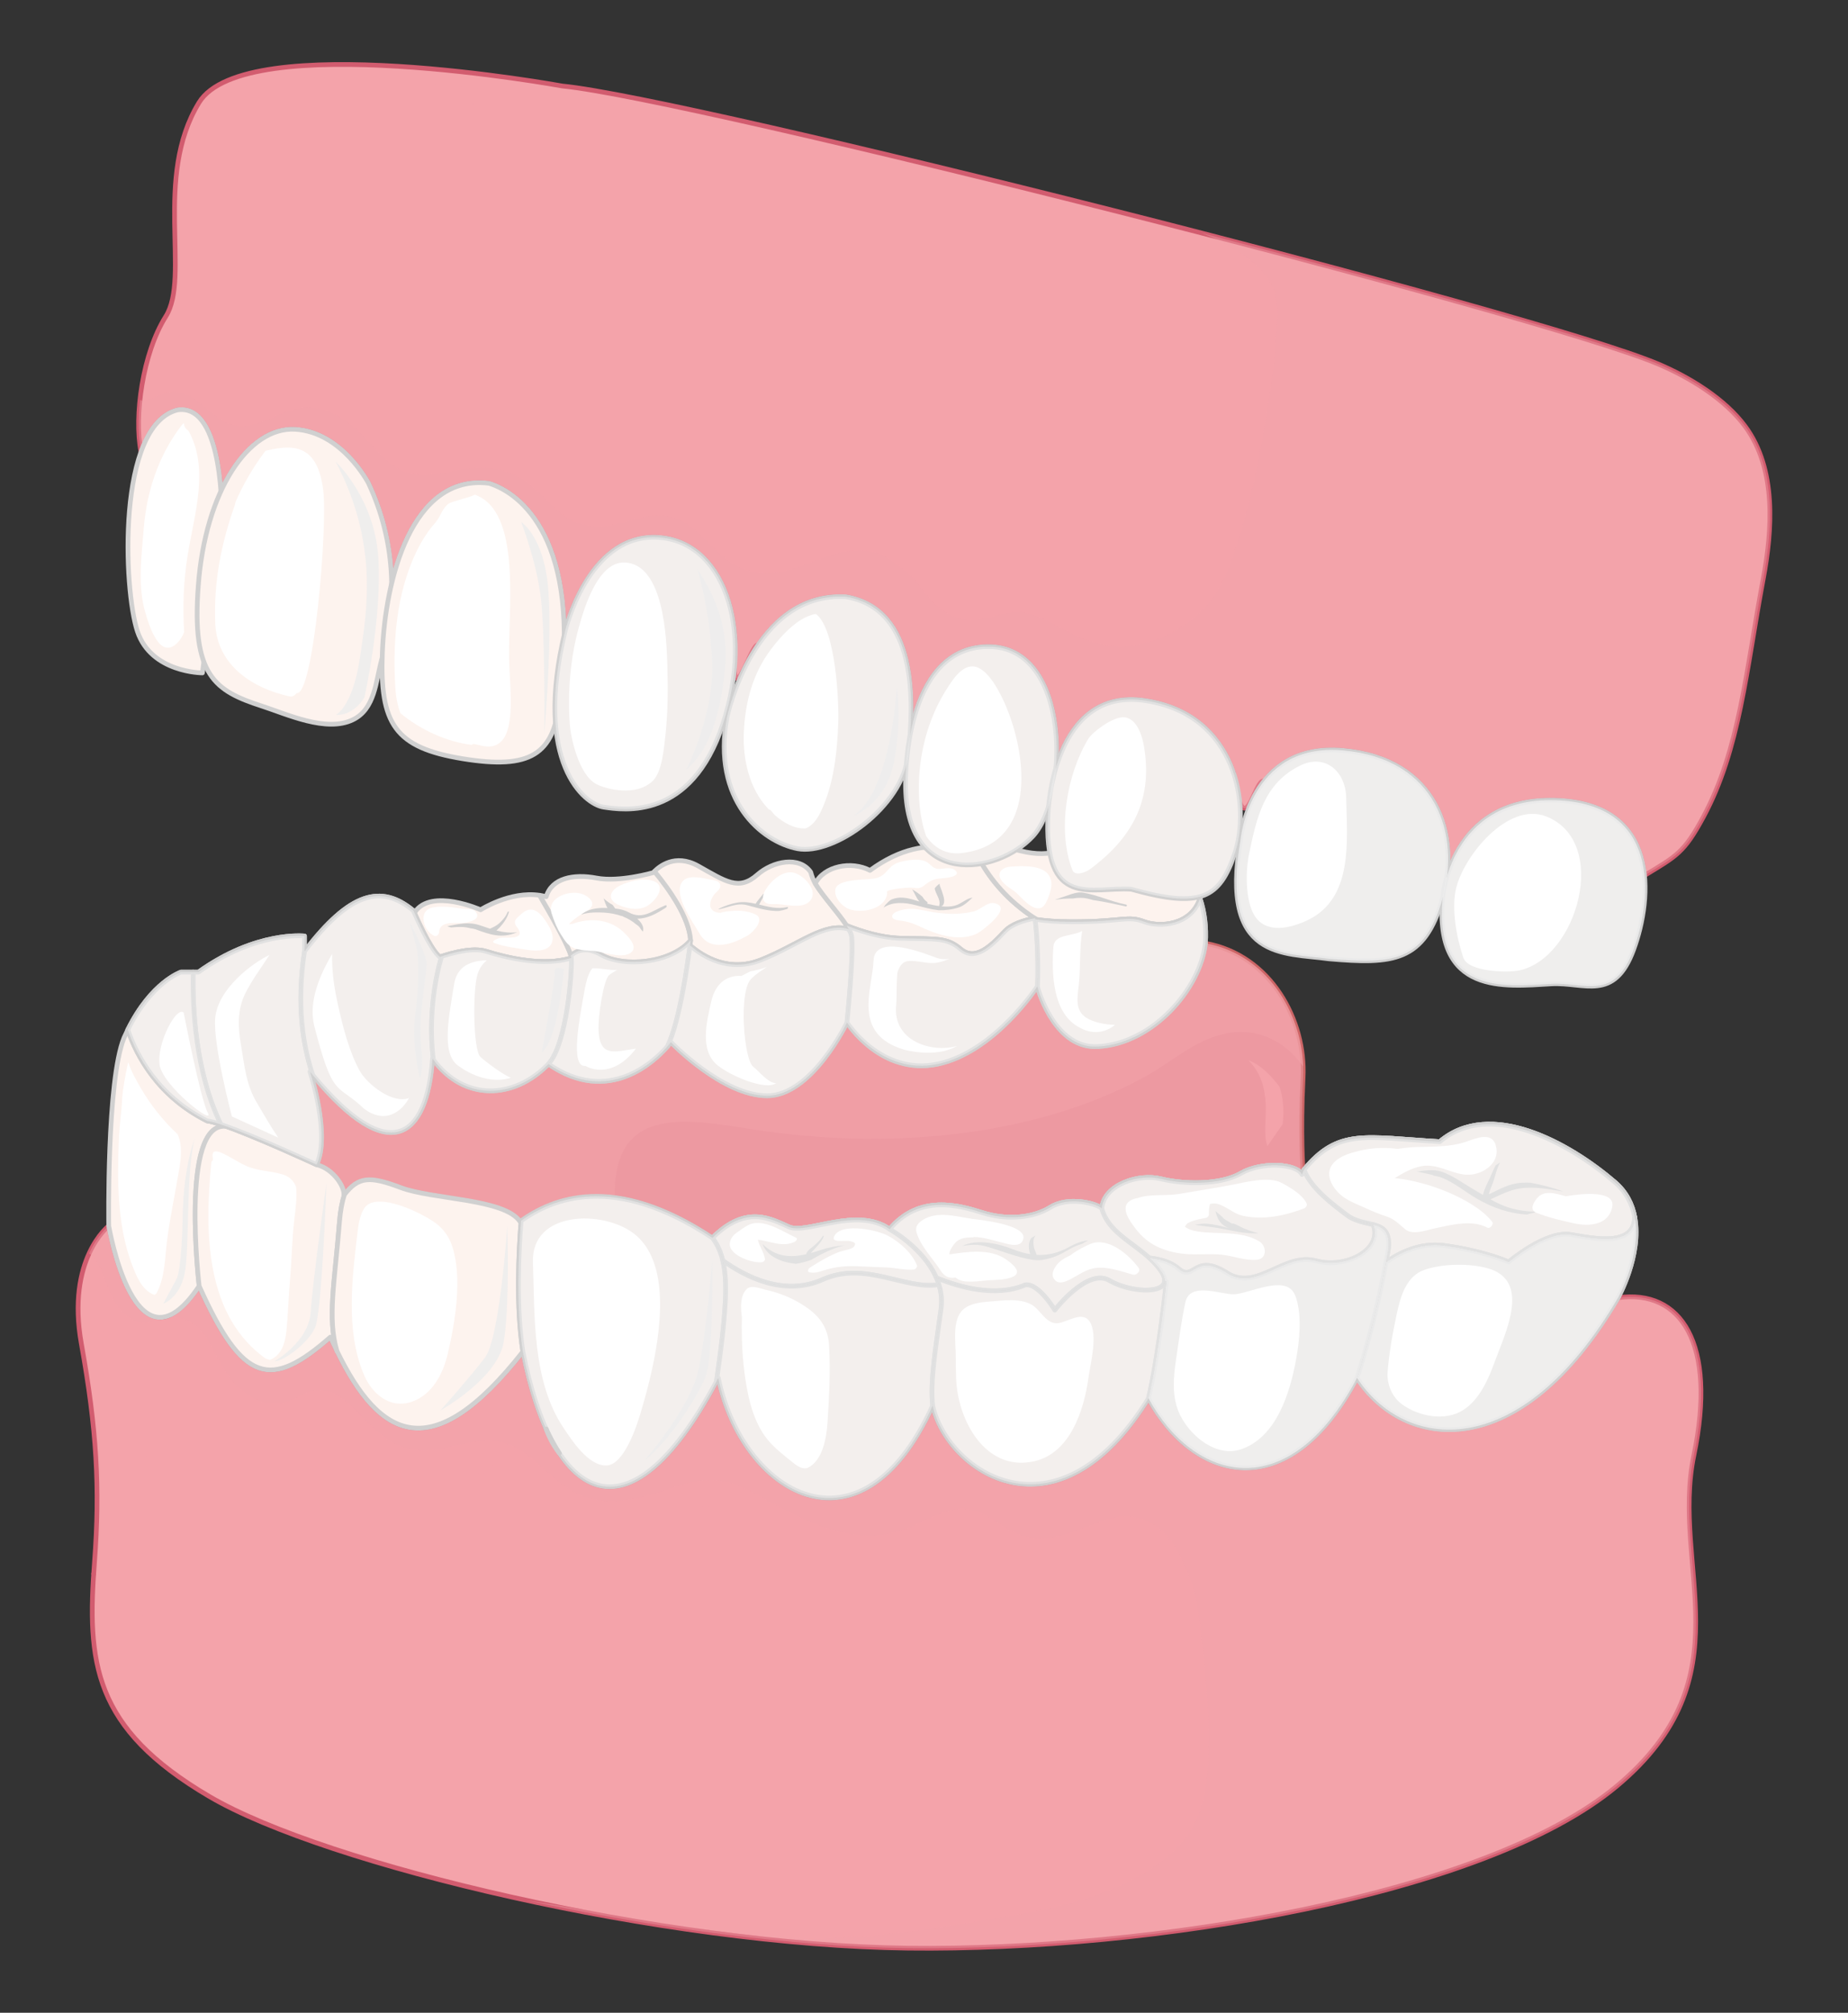 <?xml version="1.0" encoding="utf-8"?>
<!-- Generator: Adobe Illustrator 27.5.0, SVG Export Plug-In . SVG Version: 6.00 Build 0)  -->
<svg version="1.1" id="Layer_1" xmlns="http://www.w3.org/2000/svg" xmlns:xlink="http://www.w3.org/1999/xlink" x="0px" y="0px"
	 viewBox="0 0 393 428" style="enable-background:new 0 0 393 428;" xml:space="preserve">
<rect x="0" y="0" width="393" height="428" fill="#333333" stroke="none"/>
<g>
	<g>
		<g>
			<g>
				<g>
					<g>
						<path style="fill:#E78F98;stroke:#CC6566;stroke-linecap:round;stroke-linejoin:round;stroke-miterlimit:10;" d="
							M233.618,222.536c-9.534,0.696-13.023-12.794-13.023-12.794s-9.072,13.956-21.167,16.514
							c-12.094,2.558-19.305-8.839-19.305-8.839s-7.443,15.585-16.98,15.585c-9.535,0-20.467-11.398-20.467-11.398
							s-10.932,15.119-26.05,4.652c-7.443,7.675-18.143,7.907-24.654-1.163c-1.163,16.979-9.304,23.492-26.05,2.792
							c0,0,4.418,13.489,1.395,19.769c3.721,0.931,6.048,4.885,5.815,6.513c3.024-3.954,5.35-4.187,12.095-1.628
							c6.745,2.558,22.096,2.326,25.352,7.211c6.512-4.653,19.537-10.699,40.935,3.489c7.211-7.211,12.56-3.955,16.282-2.327
							c3.722,1.629,14.421-4.419,21.398,0.466c6.279-7.443,14.653-5.116,19.77-3.489c5.119,1.629,10.699,1.163,14.42-1.163
							c3.722-2.326,9.537-0.93,10.931,0.232c0.467-5.117,7.91-7.443,12.561-6.28c4.651,1.163,12.558,1.395,16.979-1.163
							c4.419-2.558,11.862-2.094,13.024,0.232c0.137-0.331,0.279-0.666,0.426-1.003c-0.065,0.078-0.129,0.149-0.192,0.229
							c0,0-0.619-7.755,0-19.849c0.621-12.095-6.821-26.05-20.778-28.531C255.249,210.208,245.248,221.837,233.618,222.536z"/>
					</g>
					<g style="opacity:0.5;">
						<path style="fill:#F4A3AA;" d="M233.618,222.536c-9.534,0.696-13.023-12.794-13.023-12.794s-9.072,13.956-21.167,16.514
							c-12.094,2.558-19.305-8.839-19.305-8.839s-7.443,15.585-16.98,15.585c-9.535,0-20.467-11.398-20.467-11.398
							s-10.932,15.119-26.05,4.652c-7.443,7.675-18.143,7.907-24.654-1.163c-1.163,16.979-9.304,23.492-26.05,2.792
							c0,0,4.418,13.489,1.395,19.769c3.721,0.931,6.048,4.885,5.815,6.513c3.024-3.954,5.35-4.187,12.095-1.628
							c6.745,2.558,22.096,2.326,25.352,7.211c6.512-4.653,19.537-10.699,40.935,3.489c7.211-7.211,12.56-3.955,16.282-2.327
							c3.722,1.629,14.421-4.419,21.398,0.466c6.279-7.443,14.653-5.116,19.77-3.489c5.119,1.629,10.699,1.163,14.42-1.163
							c3.722-2.326,9.537-0.93,10.931,0.232c0.467-5.117,7.91-7.443,12.561-6.28c4.651,1.163,12.558,1.395,16.979-1.163
							c4.419-2.558,11.862-2.094,13.024,0.232c0.137-0.331,0.279-0.666,0.426-1.003c-0.065,0.078-0.129,0.149-0.192,0.229
							c0,0-0.619-7.755,0-19.849c0.621-12.095-6.821-26.05-20.778-28.531C255.249,210.208,245.248,221.837,233.618,222.536z"/>
					</g>
					<g style="opacity:0.5;">
						<path style="fill:#F4A3AA;" d="M140.635,239.003c5.621-1.181,12.89,0.118,19.768,1.188
							c26.987,4.199,58.533,2.118,82.925-11.144c5.764-3.134,10.831-8.027,17.456-9.309c6.984-1.351,12.727,1.911,16.348,7.043
							c-0.38-11.492-7.735-23.867-20.798-26.188c-1.086,9.614-11.087,21.244-22.717,21.942
							c-9.534,0.696-13.023-12.794-13.023-12.794s-9.072,13.956-21.167,16.514c-12.094,2.558-19.305-8.839-19.305-8.839
							s-7.443,15.585-16.98,15.585c-9.535,0-20.467-11.398-20.467-11.398s-10.932,15.119-26.05,4.652
							c-7.443,7.675-18.143,7.907-24.654-1.163c-1.163,16.979-9.304,23.492-26.05,2.792c0,0,4.418,13.489,1.395,19.769
							c3.721,0.931,6.048,4.885,5.815,6.513c3.024-3.954,5.35-4.187,12.095-1.628c6.745,2.558,22.096,2.326,25.352,7.211
							c4.053-2.896,10.631-6.329,20.178-5.093C130.486,244.377,134.615,240.268,140.635,239.003z"/>
					</g>
					<path style="fill:#F4A3AA;stroke:#D25C6F;stroke-linecap:round;stroke-linejoin:round;stroke-miterlimit:10;" d="
						M344.1,275.954c-21.09,35.974-45.588,32.251-55.511,17.056c-14.576,27.601-34.734,22.018-44.347,4.34
						c-19.539,31.634-42.796,15.507-45.899,1.552c-15.506,34.114-40.625,18.297-45.587-5.892
						c-19.227,36.593-35.354,26.049-41.556-5.583c-20.468,26.05-31.632,17.677-40.936-3.1c-12.715,11.165-18.608,9.924-27.91-10.854
						C28.708,293.94,23.125,260.68,23.125,260.68s-9.072,6.978-5.814,25.12c3.256,18.142,3.981,30.635,2.791,46.284
						c-1.628,21.399-0.388,35.356,24.422,49.93c24.81,14.575,96.758,31.632,148.547,32.253
						c51.79,0.619,122.807-11.164,150.716-34.423c27.911-23.259,11.476-46.518,16.439-70.397
						C365.186,285.566,357.435,274.092,344.1,275.954z"/>
					<path style="opacity:0.4;fill:#F4A3AA;" d="M360.226,309.446c4.961-23.88-2.791-35.354-16.126-33.493
						c-21.09,35.974-45.588,32.251-55.511,17.056c-14.576,27.601-34.734,22.018-44.347,4.34
						c-19.539,31.634-42.796,15.507-45.899,1.552c-15.506,34.114-40.625,18.297-45.587-5.892
						c-19.227,36.593-35.354,26.049-41.556-5.583c-20.468,26.05-31.632,17.677-40.936-3.1c-12.715,11.165-18.608,9.924-27.91-10.854
						C28.708,293.94,23.125,260.68,23.125,260.68s-2.317,1.787-4.189,5.893c0.235,0.105,0.461,0.267,0.672,0.509
						c3.425,3.922,2.983,9.722,7.723,12.998c3.943,2.726,6.345-0.542,10.35,0.072c2.492,0.382,4.338,1.65,5.787,3.731
						c2.125,3.05,3.394,6.661,5.746,9.549c3.742,4.598,9.031,6.747,14.399,3.501c6.433-3.891,10.392,1.401,14.84,5.808
						c3.413,3.379,7.244,6.009,12.322,5.7c4.013-0.244,7.807-1.689,11.803-2.075c7.527-0.727,11.707,5.352,17.108,9.4
						c7.467,5.596,15.194,3.318,23.237,0.639c2.983-0.994,6.256-1.936,9.44-1.632c4.048,0.387,7.305,2.353,10.803,4.291
						c9.365,5.186,20.015,10.306,30.726,5.589c3.446-1.519,8.025-4.384,11.993-3.729c4.21,0.695,6.923,3.894,10.797,5.335
						c5.28,1.964,9.988,0.168,14.963-1.751c2.796-1.079,6.107-2.498,9.179-1.954c5.547,0.984,8.886,4.976,10.904,10.066
						c1.799,3.441,2.781,7.387,3.281,11.508c1.213,9.99,2.441,20.53,1.9,30.598c-0.395,7.347-1.743,13.818-7.352,18.954
						c-11.188,10.247-27.324,12.506-41.689,14.898c-10.821,1.802-21.756,3.364-32.741,3.612c-11.888,0.268-23.422-1.593-35.12-3.496
						c-9.321-1.516-18.612-3.188-27.949-4.58c26.69,5.773,56.168,9.853,81.01,10.151c51.79,0.619,122.807-11.164,150.716-34.423
						C371.698,356.585,355.263,333.326,360.226,309.446z"/>
					<path style="fill:#FDF3EE;stroke:#D0D0D0;stroke-linecap:round;stroke-linejoin:round;stroke-miterlimit:10;" d="
						M44.058,238.352c-1.145-0.573-2.206-1.191-3.212-1.838c-8.238-5.272-12.003-12.666-13.667-17.54
						c-0.271,0.546-0.536,1.108-0.797,1.701c-3.722,9.072-3.256,40.005-3.256,40.005s5.582,33.26,19.229,12.792
						c0,0-1.519-12.924-0.507-22.832c0.652-6.366,2.344-11.491,6.165-11.127c0.013-0.008,0.025-0.017,0.037-0.026
						C46.311,238.869,44.89,238.444,44.058,238.352z"/>
					<path style="fill:#FDF3EE;stroke:#D0D0D0;stroke-linecap:round;stroke-linejoin:round;stroke-miterlimit:10;" d="
						M72.201,259.75c0.181-2.302,0.55-4.184,1.044-5.724c-0.038,0.049-0.075,0.091-0.113,0.141c0.233-1.628-2.094-5.581-5.815-6.513
						c0,0-12.249-5.673-19.268-8.168c-0.012,0.009-0.024,0.018-0.037,0.026c-9.768-0.929-5.658,33.959-5.658,33.959
						c9.302,20.778,15.195,22.019,27.91,10.854c0.461,1.033,0.93,2.027,1.404,2.995C69.563,280.361,71.213,272.415,72.201,259.75z"
						/>
					<path style="fill:#FDF3EE;stroke:#D0D0D0;stroke-linecap:round;stroke-linejoin:round;stroke-miterlimit:10;" d="
						M110.825,259.579c-0.082,0.055-0.167,0.114-0.246,0.171c-3.256-4.885-18.607-4.653-25.352-7.211
						c-6.659-2.524-9.012-2.323-11.982,1.487c-0.494,1.54-0.863,3.422-1.044,5.724c-0.988,12.665-2.638,20.612-0.533,27.572
						c9.033,18.521,20.08,24.86,39.531,0.105C109.705,277.818,110.305,266.006,110.825,259.579z"/>
					<path style="opacity:0.6;fill:#EDEDED;" d="M151.515,263.239c-21.138-14.016-34.101-8.287-40.69-3.66
						c-0.52,6.427-1.12,18.24,0.375,27.848c6.161,31.419,22.113,42.025,41.169,6.307c0.6-4.205,1.19-8.638,1.472-11.657
						C154.538,274.635,155.003,267.89,151.515,263.239z"/>
					<g>
						<path style="opacity:0.6;fill:#EDEDED;" d="M175.007,272.077c-8.295,3.754-16.687-0.701-21.296-4.02
							c0.984,4.028,0.615,8.855,0.13,14.02c-0.282,3.019-0.872,7.452-1.472,11.657c0.13-0.241,0.258-0.477,0.387-0.724
							c4.961,24.189,30.081,40.006,45.587,5.892c0.001,0.003,0.001,0.006,0.001,0.008c-0.567-5.369,0.676-12.447,1.781-20.554
							c0.255-1.854,0.052-3.59-0.44-5.195C192.619,274.423,184.101,268.057,175.007,272.077z"/>
						<path style="fill:#FDF3EE;stroke:#D0D0D0;stroke-linecap:round;stroke-linejoin:round;stroke-miterlimit:10;" d="
							M175.007,272.077c9.094-4.021,17.612,2.346,24.678,1.084c-2.227-7.259-10.49-11.784-10.49-11.784
							c-6.977-4.885-17.677,1.164-21.398-0.466c-3.722-1.628-9.071-4.884-16.282,2.327c1.067,1.422,1.761,3.044,2.196,4.819
							C158.32,271.376,166.712,275.831,175.007,272.077z"/>
					</g>
					<path style="fill:#FDF3EE;stroke:#D0D0D0;stroke-linecap:round;stroke-linejoin:round;stroke-miterlimit:10;" d="
						M218.036,273.24c2.791-0.466,6.28,5.35,6.28,5.35s6.978-9.071,11.629-6.281c4.652,2.793,14.654,3.257,10.932-2.093
						c-3.722-5.349-10.932-7.21-12.561-13.258c-1.395-1.163-7.209-2.558-10.931-0.232c-3.721,2.326-9.302,2.791-14.42,1.163
						c-5.117-1.627-13.49-3.954-19.77,3.489c0,0,7.181,3.935,9.958,10.35C203.851,273.666,211.68,275.963,218.036,273.24z"/>
					<path style="opacity:0.6;fill:#EDEDED;" d="M247.688,272.307c-0.08,3.056-7.816,2.358-11.743,0.001
						c-4.651-2.79-11.629,6.281-11.629,6.281s-3.489-5.816-6.28-5.35c-6.356,2.723-14.185,0.426-18.883-1.513
						c0.861,1.989,1.303,4.209,0.972,6.629c-1.105,8.107-2.348,15.185-1.781,20.554c3.108,13.954,26.363,30.066,45.898-1.56
						c2.247-9.613,3.797-24.808,3.797-24.808L247.688,272.307z"/>
					<g>
						<path style="fill:#FDF3EE;stroke:#D0D0D0;stroke-linecap:round;stroke-linejoin:round;stroke-miterlimit:10;" d="
							M261.299,270.913c6.278,3.491,11.861-4.651,18.607-2.79c6.231,1.719,14.245-2.324,12.122-7.719
							c-1.72-0.457-3.829-0.688-5.61-2.051c-2.607-1.992-7.633-5.599-9.097-9.625c-0.006,0.006-0.011,0.012-0.015,0.017
							c-0.147,0.337-0.289,0.672-0.426,1.003c-1.162-2.326-8.605-2.79-13.024-0.232c-4.42,2.558-12.327,2.326-16.979,1.163
							c-4.651-1.163-12.094,1.163-12.561,6.28c1.319,4.901,6.306,7.054,10.129,10.54c2.097,0.233,4.509,0.829,6.153,2.253
							C254.087,272.774,253.854,266.029,261.299,270.913z"/>
						<path style="opacity:0.6;fill:#EDEDED;" d="M292.027,260.403c2.123,5.396-5.891,9.439-12.122,7.719
							c-6.745-1.861-12.328,6.281-18.607,2.79c-7.444-4.884-7.212,1.861-10.7-1.161c-1.645-1.424-4.057-2.02-6.153-2.253
							c0.894,0.814,1.726,1.703,2.432,2.717c0.58,0.834,0.826,1.528,0.811,2.091l0.352,0.235c0,0-1.551,15.195-3.797,24.808
							c9.613,17.678,29.771,23.261,44.347-4.34c0,0,4.107-12.095,6.665-27.446C295.637,261.857,294.124,260.961,292.027,260.403z"/>
					</g>
					<g>
						<path style="fill:#FDF3EE;stroke:#D0D0D0;stroke-linecap:round;stroke-linejoin:round;stroke-miterlimit:10;" d="
							M343.401,251.375c-9.77-8.373-26.515-17.676-37.216-8.605c-15.899-0.921-21.525-2.9-28.865,5.957
							c1.464,4.026,6.49,7.634,9.097,9.625c3.953,3.025,9.536,0.467,8.837,7.211c-0.16,0.962-0.327,1.912-0.496,2.848
							c2.773-1.958,7.228-4.239,12.36-3.544c8.604,1.162,13.722,3.489,13.722,3.489s7.908-6.745,13.258-5.815
							c5.051,0.878,13.414,2.581,13.55-3.689C347.137,256.118,345.874,253.495,343.401,251.375z"/>
						<path style="fill:#FDF3EE;stroke:#D0D0D0;stroke-linecap:round;stroke-linejoin:round;stroke-miterlimit:10;" d="
							M175.007,272.077c9.094-4.021,17.612,2.346,24.678,1.084c-2.227-7.259-10.49-11.784-10.49-11.784
							c-6.977-4.885-17.677,1.164-21.398-0.466c-3.722-1.628-9.071-4.884-16.282,2.327c1.067,1.422,1.761,3.044,2.196,4.819
							C158.32,271.376,166.712,275.831,175.007,272.077z"/>
						<path style="fill:#FDF3EE;stroke:#D0D0D0;stroke-linecap:round;stroke-linejoin:round;stroke-miterlimit:10;" d="
							M218.036,273.24c2.791-0.466,6.28,5.35,6.28,5.35s6.978-9.071,11.629-6.281c4.652,2.793,14.654,3.257,10.932-2.093
							c-3.722-5.349-10.932-7.21-12.561-13.258c-1.395-1.163-7.209-2.558-10.931-0.232c-3.721,2.326-9.302,2.791-14.42,1.163
							c-5.117-1.627-13.49-3.954-19.77,3.489c0,0,7.181,3.935,9.958,10.35C203.851,273.666,211.68,275.963,218.036,273.24z"/>
						<path style="fill:#FDF3EE;stroke:#D0D0D0;stroke-linecap:round;stroke-linejoin:round;stroke-miterlimit:10;" d="
							M261.299,270.913c6.278,3.491,11.861-4.651,18.607-2.79c6.231,1.719,14.245-2.324,12.122-7.719
							c-1.72-0.457-3.829-0.688-5.61-2.051c-2.607-1.992-7.633-5.599-9.097-9.625c-0.006,0.006-0.011,0.012-0.015,0.017
							c-0.147,0.337-0.289,0.672-0.426,1.003c-1.162-2.326-8.605-2.79-13.024-0.232c-4.42,2.558-12.327,2.326-16.979,1.163
							c-4.651-1.163-12.094,1.163-12.561,6.28c1.319,4.901,6.306,7.054,10.129,10.54c2.097,0.233,4.509,0.829,6.153,2.253
							C254.087,272.774,253.854,266.029,261.299,270.913z"/>
						<path style="fill:#FDF3EE;stroke:#D0D0D0;stroke-linecap:round;stroke-linejoin:round;stroke-miterlimit:10;" d="
							M343.401,251.375c-9.77-8.373-26.515-17.676-37.216-8.605c-15.899-0.921-21.525-2.9-28.865,5.957
							c1.464,4.026,6.49,7.634,9.097,9.625c3.953,3.025,9.536,0.467,8.837,7.211c-0.16,0.962-0.327,1.912-0.496,2.848
							c2.773-1.958,7.228-4.239,12.36-3.544c8.604,1.162,13.722,3.489,13.722,3.489s7.908-6.745,13.258-5.815
							c5.051,0.878,13.414,2.581,13.55-3.689C347.137,256.118,345.874,253.495,343.401,251.375z"/>
						<path style="fill:#FDF3EE;stroke:#D0D0D0;stroke-linecap:round;stroke-linejoin:round;stroke-miterlimit:10;" d="
							M175.007,272.077c9.094-4.021,17.612,2.346,24.678,1.084c-2.227-7.259-10.49-11.784-10.49-11.784
							c-6.977-4.885-17.677,1.164-21.398-0.466c-3.722-1.628-9.071-4.884-16.282,2.327c1.067,1.422,1.761,3.044,2.196,4.819
							C158.32,271.376,166.712,275.831,175.007,272.077z"/>
						<path style="fill:#FDF3EE;stroke:#D0D0D0;stroke-linecap:round;stroke-linejoin:round;stroke-miterlimit:10;" d="
							M218.036,273.24c2.791-0.466,6.28,5.35,6.28,5.35s6.978-9.071,11.629-6.281c4.652,2.793,14.654,3.257,10.932-2.093
							c-3.722-5.349-10.932-7.21-12.561-13.258c-1.395-1.163-7.209-2.558-10.931-0.232c-3.721,2.326-9.302,2.791-14.42,1.163
							c-5.117-1.627-13.49-3.954-19.77,3.489c0,0,7.181,3.935,9.958,10.35C203.851,273.666,211.68,275.963,218.036,273.24z"/>
						<path style="fill:#FDF3EE;stroke:#D0D0D0;stroke-linecap:round;stroke-linejoin:round;stroke-miterlimit:10;" d="
							M261.299,270.913c6.278,3.491,11.861-4.651,18.607-2.79c6.231,1.719,14.245-2.324,12.122-7.719
							c-1.72-0.457-3.829-0.688-5.61-2.051c-2.607-1.992-7.633-5.599-9.097-9.625c-0.006,0.006-0.011,0.012-0.015,0.017
							c-0.147,0.337-0.289,0.672-0.426,1.003c-1.162-2.326-8.605-2.79-13.024-0.232c-4.42,2.558-12.327,2.326-16.979,1.163
							c-4.651-1.163-12.094,1.163-12.561,6.28c1.319,4.901,6.306,7.054,10.129,10.54c2.097,0.233,4.509,0.829,6.153,2.253
							C254.087,272.774,253.854,266.029,261.299,270.913z"/>
						<path style="fill:#FDF3EE;stroke:#D0D0D0;stroke-linecap:round;stroke-linejoin:round;stroke-miterlimit:10;" d="
							M175.007,272.077c9.094-4.021,17.612,2.346,24.678,1.084c-2.227-7.259-10.49-11.784-10.49-11.784
							c-6.977-4.885-17.677,1.164-21.398-0.466c-3.722-1.628-9.071-4.884-16.282,2.327c1.067,1.422,1.761,3.044,2.196,4.819
							C158.32,271.376,166.712,275.831,175.007,272.077z"/>
						<path style="fill:#FDF3EE;stroke:#D0D0D0;stroke-linecap:round;stroke-linejoin:round;stroke-miterlimit:10;" d="
							M218.036,273.24c2.791-0.466,6.28,5.35,6.28,5.35s6.978-9.071,11.629-6.281c4.652,2.793,14.654,3.257,10.932-2.093
							c-3.722-5.349-10.932-7.21-12.561-13.258c-1.395-1.163-7.209-2.558-10.931-0.232c-3.721,2.326-9.302,2.791-14.42,1.163
							c-5.117-1.627-13.49-3.954-19.77,3.489c0,0,7.181,3.935,9.958,10.35C203.851,273.666,211.68,275.963,218.036,273.24z"/>
						<path style="fill:#FDF3EE;stroke:#D0D0D0;stroke-linecap:round;stroke-linejoin:round;stroke-miterlimit:10;" d="
							M261.299,270.913c6.278,3.491,11.861-4.651,18.607-2.79c6.231,1.719,14.245-2.324,12.122-7.719
							c-1.72-0.457-3.829-0.688-5.61-2.051c-2.607-1.992-7.633-5.599-9.097-9.625c-0.006,0.006-0.011,0.012-0.015,0.017
							c-0.147,0.337-0.289,0.672-0.426,1.003c-1.162-2.326-8.605-2.79-13.024-0.232c-4.42,2.558-12.327,2.326-16.979,1.163
							c-4.651-1.163-12.094,1.163-12.561,6.28c1.319,4.901,6.306,7.054,10.129,10.54c2.097,0.233,4.509,0.829,6.153,2.253
							C254.087,272.774,253.854,266.029,261.299,270.913z"/>
						<path style="fill:#FDF3EE;stroke:#D0D0D0;stroke-linecap:round;stroke-linejoin:round;stroke-miterlimit:10;" d="
							M343.401,251.375c-9.77-8.373-26.515-17.676-37.216-8.605c-15.899-0.921-21.525-2.9-28.865,5.957
							c1.464,4.026,6.49,7.634,9.097,9.625c3.953,3.025,9.536,0.467,8.837,7.211c-0.16,0.962-0.327,1.912-0.496,2.848
							c2.773-1.958,7.228-4.239,12.36-3.544c8.604,1.162,13.722,3.489,13.722,3.489s7.908-6.745,13.258-5.815
							c5.051,0.878,13.414,2.581,13.55-3.689C347.137,256.118,345.874,253.495,343.401,251.375z"/>
						<path style="fill:#FDF3EE;stroke:#D0D0D0;stroke-linecap:round;stroke-linejoin:round;stroke-miterlimit:10;" d="
							M334.098,262.541c-5.35-0.93-13.258,5.815-13.258,5.815s-5.117-2.327-13.722-3.489c-5.133-0.694-9.587,1.586-12.36,3.544
							c-2.56,13.972-6.169,24.599-6.169,24.599c9.923,15.195,34.421,18.918,55.511-17.056c0,0,5.055-9.038,3.548-17.102
							C347.512,265.122,339.148,263.419,334.098,262.541z"/>
						<path style="fill:#FDF3EE;stroke:#D0D0D0;stroke-linecap:round;stroke-linejoin:round;stroke-miterlimit:10;" d="
							M151.515,263.239c-21.138-14.016-34.101-8.287-40.69-3.66c-0.52,6.427-1.12,18.24,0.375,27.848
							c6.161,31.419,22.113,42.025,41.169,6.307c0.6-4.205,1.19-8.638,1.472-11.657C154.538,274.635,155.003,267.89,151.515,263.239
							z"/>
						<path style="fill:#FDF3EE;stroke:#D0D0D0;stroke-linecap:round;stroke-linejoin:round;stroke-miterlimit:10;" d="
							M175.007,272.077c-8.295,3.754-16.687-0.701-21.296-4.02c0.984,4.028,0.615,8.855,0.13,14.02
							c-0.282,3.019-0.872,7.452-1.472,11.657c0.13-0.241,0.258-0.477,0.387-0.724c4.961,24.189,30.081,40.006,45.587,5.892
							c0.001,0.003,0.001,0.006,0.001,0.008c-0.567-5.369,0.676-12.447,1.781-20.554c0.255-1.854,0.052-3.59-0.44-5.195
							C192.619,274.423,184.101,268.057,175.007,272.077z"/>
						<path style="fill:#FDF3EE;stroke:#D0D0D0;stroke-linecap:round;stroke-linejoin:round;stroke-miterlimit:10;" d="
							M247.688,272.307c-0.08,3.056-7.816,2.358-11.743,0.001c-4.651-2.79-11.629,6.281-11.629,6.281s-3.489-5.816-6.28-5.35
							c-6.356,2.723-14.185,0.426-18.883-1.513c0.861,1.989,1.303,4.209,0.972,6.629c-1.105,8.107-2.348,15.185-1.781,20.554
							c3.108,13.954,26.363,30.066,45.898-1.56c2.247-9.613,3.797-24.808,3.797-24.808L247.688,272.307z"/>
						<path style="fill:#FDF3EE;stroke:#D0D0D0;stroke-linecap:round;stroke-linejoin:round;stroke-miterlimit:10;" d="
							M292.027,260.403c2.123,5.396-5.891,9.439-12.122,7.719c-6.745-1.861-12.328,6.281-18.607,2.79
							c-7.444-4.884-7.212,1.861-10.7-1.161c-1.645-1.424-4.057-2.02-6.153-2.253c0.894,0.814,1.726,1.703,2.432,2.717
							c0.58,0.834,0.826,1.528,0.811,2.091l0.352,0.235c0,0-1.551,15.195-3.797,24.808c9.613,17.678,29.771,23.261,44.347-4.34
							c0,0,4.107-12.095,6.665-27.446C295.637,261.857,294.124,260.961,292.027,260.403z"/>
						<path style="fill:#FDF3EE;stroke:#D0D0D0;stroke-linecap:round;stroke-linejoin:round;stroke-miterlimit:10;" d="
							M334.098,262.541c-5.35-0.93-13.258,5.815-13.258,5.815s-5.117-2.327-13.722-3.489c-5.133-0.694-9.587,1.586-12.36,3.544
							c-2.56,13.972-6.169,24.599-6.169,24.599c9.923,15.195,34.421,18.918,55.511-17.056c0,0,5.055-9.038,3.548-17.102
							C347.512,265.122,339.148,263.419,334.098,262.541z"/>
						<path style="opacity:0.6;fill:#EDEDED;" d="M151.515,263.239c-21.138-14.016-34.101-8.287-40.69-3.66
							c-0.52,6.427-1.12,18.24,0.375,27.848c6.161,31.419,22.113,42.025,41.169,6.307c0.6-4.205,1.19-8.638,1.472-11.657
							C154.538,274.635,155.003,267.89,151.515,263.239z"/>
						<path style="opacity:0.6;fill:#EDEDED;" d="M175.007,272.077c-8.295,3.754-16.687-0.701-21.296-4.02
							c0.984,4.028,0.615,8.855,0.13,14.02c-0.282,3.019-0.872,7.452-1.472,11.657c0.13-0.241,0.258-0.477,0.387-0.724
							c4.961,24.189,30.081,40.006,45.587,5.892c0.001,0.003,0.001,0.006,0.001,0.008c-0.567-5.369,0.676-12.447,1.781-20.554
							c0.255-1.854,0.052-3.59-0.44-5.195C192.619,274.423,184.101,268.057,175.007,272.077z"/>
						<path style="opacity:0.6;fill:#EDEDED;" d="M247.688,272.307c-0.08,3.056-7.816,2.358-11.743,0.001
							c-4.651-2.79-11.629,6.281-11.629,6.281s-3.489-5.816-6.28-5.35c-6.356,2.723-14.185,0.426-18.883-1.513
							c0.861,1.989,1.303,4.209,0.972,6.629c-1.105,8.107-2.348,15.185-1.781,20.554c3.108,13.954,26.363,30.066,45.898-1.56
							c2.247-9.613,3.797-24.808,3.797-24.808L247.688,272.307z"/>
						<path style="opacity:0.9;fill:#EDEDED;" d="M292.027,260.403c2.123,5.396-5.891,9.439-12.122,7.719
							c-6.745-1.861-12.328,6.281-18.607,2.79c-7.444-4.884-7.212,1.861-10.7-1.161c-1.645-1.424-4.057-2.02-6.153-2.253
							c0.894,0.814,1.726,1.703,2.432,2.717c0.58,0.834,0.826,1.528,0.811,2.091l0.352,0.235c0,0-1.551,15.195-3.797,24.808
							c9.613,17.678,29.771,23.261,44.347-4.34c0,0,4.107-12.095,6.665-27.446C295.637,261.857,294.124,260.961,292.027,260.403z"/>
						<path style="opacity:0.9;fill:#EDEDED;" d="M334.098,262.541c-5.35-0.93-13.258,5.815-13.258,5.815s-5.117-2.327-13.722-3.489
							c-5.133-0.694-9.587,1.586-12.36,3.544c-2.56,13.972-6.169,24.599-6.169,24.599c9.923,15.195,34.421,18.918,55.511-17.056
							c0,0,5.055-9.038,3.548-17.102C347.512,265.122,339.148,263.419,334.098,262.541z"/>
					</g>
					<g>
						<path style="fill:#FDF3EE;stroke:#D0D0D0;stroke-linecap:round;stroke-linejoin:round;stroke-miterlimit:10;" d="
							M65.922,227.885c0.206,0.254,0.405,0.488,0.609,0.734c-2.113-6.195-3.514-14.918-1.773-26.319c0-3.257,0-3.257,0-3.257
							s-10.234-1.163-22.561,7.675c-0.42,0-0.789,0-1.12,0c-0.162,7.723,0.488,21.323,5.899,32.397
							c6.757,2.244,20.341,8.539,20.341,8.539C70.34,241.374,65.922,227.885,65.922,227.885z"/>
						<path style="fill:#FDF3EE;stroke:#D0D0D0;stroke-linecap:round;stroke-linejoin:round;stroke-miterlimit:10;" d="
							M41.077,206.718c-2.594,0-2.6,0-2.6,0s-6.285,2.1-11.298,12.255c1.868,5.47,6.364,14.12,16.879,19.379
							c0.653,0.072,1.668,0.349,2.918,0.764C41.565,228.041,40.915,214.441,41.077,206.718z"/>
					</g>
					<path style="fill:#FDF3EE;stroke:#D0D0D0;stroke-linecap:round;stroke-linejoin:round;stroke-miterlimit:10;" d="
						M93.832,203.696c-1.642-0.913-4.141-6.009-5.922-10.053c-6.857-5.703-13.541-3.927-23.151,8.657
						c-1.741,11.4-0.34,20.124,1.773,26.319c16.33,19.785,24.292,13.243,25.44-3.525c0.061,0.086,0.127,0.167,0.19,0.251
						C90.689,213.559,93.832,203.696,93.832,203.696z"/>
					<g>
						<path style="fill:#FDF3EE;stroke:#D0D0D0;stroke-linecap:round;stroke-linejoin:round;stroke-miterlimit:10;" d="
							M103.37,202.3c4.418,1.396,12.326,3.256,18.141,1.396c-0.166-1.83-4.367-9.235-6.754-13.316
							c-6.304-0.943-12.551,3.081-12.551,3.081s-10.467-4.652-13.956,0.464c-0.113-0.097-0.226-0.189-0.34-0.283
							c1.679,3.811,3.997,8.556,5.631,9.852C96.383,202.532,100.632,201.436,103.37,202.3z"/>
						<path style="fill:#FDF3EE;stroke:#D0D0D0;stroke-linecap:round;stroke-linejoin:round;stroke-miterlimit:10;" d="
							M121.511,203.696c-5.815,1.86-13.723,0-18.141-1.396c-2.738-0.864-6.987,0.232-9.828,1.195
							c0.099,0.079,0.197,0.149,0.291,0.201c0,0-3.143,9.863-1.67,21.648c6.529,8.809,17.093,8.515,24.464,0.912
							C120.581,222.07,121.744,206.254,121.511,203.696z"/>
					</g>
					<g>
						<path style="fill:#FDF3EE;stroke:#D0D0D0;stroke-linecap:round;stroke-linejoin:round;stroke-miterlimit:10;" d="
							M127.791,202.998c-3.22-1.841-5.321-0.75-6.384,0.207c0.052,0.189,0.091,0.357,0.104,0.491
							c0.233,2.558-0.93,18.374-4.884,22.56c12.875,8.913,22.709-0.725,25.345-3.78c3.074-6.339,4.892-22.503,4.892-22.503
							C142.676,204.859,132.675,205.788,127.791,202.998z"/>
						<path style="fill:#FDF3EE;stroke:#D0D0D0;stroke-linecap:round;stroke-linejoin:round;stroke-miterlimit:10;" d="
							M138.955,185.553c0,0-7.21,2.093-12.094,1.164c-4.885-0.932-9.536,0-10.699,3.954c-0.467-0.129-0.935-0.22-1.404-0.29
							c2.213,3.785,5.981,10.421,6.65,12.825c1.063-0.957,3.164-2.047,6.384-0.207c4.884,2.79,14.885,1.861,19.072-3.025
							c-0.282-4.824-4.46-10.769-7.676-14.676C139.039,185.451,138.955,185.553,138.955,185.553z"/>
					</g>
					<g>
						<path style="fill:#FDF3EE;stroke:#D0D0D0;stroke-linecap:round;stroke-linejoin:round;stroke-miterlimit:10;" d="
							M161.749,204.16c8.156-3.225,13.528-8.149,18.766-6.575c-1.499-2.698-5.342-6.714-7.137-9.707
							c-0.422-0.703-0.736-1.542-0.975-2.428c-2.39-3.477-8.021-2.373-11.352,0.567c-3.955,3.489-6.745,1.396-12.561-1.861
							c-4.983-2.79-8.421,0.221-9.304,1.141c3.216,3.906,7.394,9.852,7.676,14.676c0,0-0.044,0.388-0.128,1.065
							C149.6,203.506,155.045,206.811,161.749,204.16z"/>
						<path style="fill:#FDF3EE;stroke:#D0D0D0;stroke-linecap:round;stroke-linejoin:round;stroke-miterlimit:10;" d="
							M180.515,197.585c-5.238-1.574-10.61,3.35-18.766,6.575c-6.704,2.65-12.149-0.654-15.014-3.122
							c-0.465,3.699-2.166,16.078-4.764,21.438c0.459-0.533,0.705-0.872,0.705-0.872s10.932,11.398,20.467,11.398
							c9.537,0,16.98-15.585,16.98-15.585s1.629-16.048,0.93-18.607C180.955,198.447,180.763,198.032,180.515,197.585z"/>
					</g>
					<g>
						<path style="fill:#FDF3EE;stroke:#D0D0D0;stroke-linecap:round;stroke-linejoin:round;stroke-miterlimit:10;" d="
							M204.312,201.835c3.024,2.558,6.281-0.466,9.304-3.722c1.502-1.618,4.152-2.431,6.438-2.841
							c-5.957-3.867-9.45-8.459-11.408-11.886c-0.965-0.789-10.421-7.991-23.638,1.702c-3.955-2.094-9.769-0.932-11.629,2.79
							c1.637,2.728,4.971,6.304,6.686,8.959c3.224,1.278,7.362,2.557,11.224,2.671C199.196,199.741,201.29,199.275,204.312,201.835z
							"/>
						<path style="fill:#FDF3EE;stroke:#D0D0D0;stroke-linecap:round;stroke-linejoin:round;stroke-miterlimit:10;" d="
							M220.054,195.272c-2.285,0.41-4.936,1.223-6.438,2.841c-3.023,3.256-6.28,6.28-9.304,3.722
							c-3.022-2.559-5.116-2.094-13.024-2.326c-3.862-0.114-8.001-1.393-11.224-2.671c0.479,0.742,0.837,1.414,0.989,1.973
							c0.699,2.558-0.93,18.607-0.93,18.607s7.211,11.397,19.305,8.839c12.095-2.558,21.167-16.514,21.167-16.514
							s0.014,0.052,0.038,0.145c0.089-2.074,0.245-8.014-0.504-14.565C220.102,195.305,220.081,195.289,220.054,195.272z"/>
					</g>
					<path style="fill:#FDF3EE;stroke:#D0D0D0;stroke-linecap:round;stroke-linejoin:round;stroke-miterlimit:10;" d="
						M243.388,196.019c3.133,1.175,9.893,0.866,11.812-4.954c-2.958-8.81-11.197-14.016-22.279-12.257
						c-6.745,1.163-8.605,3.955-16.048,2.093c-7.443-1.861-8.14,2.558-8.14,2.558s-0.035-0.028-0.087-0.073
						c1.965,3.441,5.479,8.058,11.483,11.935c0.006,0.058,0.01,0.113,0.018,0.171c1.95,0.305,4.52,0.526,7.891,0.526
						C238.968,196.019,239.665,194.624,243.388,196.019z"/>
					<path style="fill:#FDF3EE;stroke:#D0D0D0;stroke-linecap:round;stroke-linejoin:round;stroke-miterlimit:10;" d="
						M255.2,191.065c-1.919,5.82-8.679,6.129-11.812,4.954c-3.723-1.395-4.42,0-15.351,0c-3.372,0-5.941-0.222-7.891-0.526
						c0.727,6.481,0.574,12.338,0.486,14.393c0.405,1.438,4.026,13.303,12.985,12.649c11.63-0.698,21.631-12.328,22.717-21.942
						C256.564,197.117,256.154,193.905,255.2,191.065z"/>
					<path style="fill:#FDF3EE;stroke:#D0D0D0;stroke-linecap:round;stroke-linejoin:round;stroke-miterlimit:10;" d="
						M65.922,227.885c0.206,0.254,0.405,0.488,0.609,0.734c-2.113-6.195-3.514-14.918-1.773-26.319c0-3.257,0-3.257,0-3.257
						s-10.234-1.163-22.561,7.675c-0.42,0-0.789,0-1.12,0c-0.162,7.723,0.488,21.323,5.899,32.397
						c6.757,2.244,20.341,8.539,20.341,8.539C70.34,241.374,65.922,227.885,65.922,227.885z"/>
					<path style="fill:#FDF3EE;stroke:#D0D0D0;stroke-linecap:round;stroke-linejoin:round;stroke-miterlimit:10;" d="
						M41.077,206.718c-2.594,0-2.6,0-2.6,0s-6.285,2.1-11.298,12.255c1.868,5.47,6.364,14.12,16.879,19.379
						c0.653,0.072,1.668,0.349,2.918,0.764C41.565,228.041,40.915,214.441,41.077,206.718z"/>
					<path style="fill:#FDF3EE;stroke:#D0D0D0;stroke-linecap:round;stroke-linejoin:round;stroke-miterlimit:10;" d="
						M93.832,203.696c-1.642-0.913-4.141-6.009-5.922-10.053c-6.857-5.703-13.541-3.927-23.151,8.657
						c-1.741,11.4-0.34,20.124,1.773,26.319c16.33,19.785,24.292,13.243,25.44-3.525c0.061,0.086,0.127,0.167,0.19,0.251
						C90.689,213.559,93.832,203.696,93.832,203.696z"/>
					<path style="fill:#FDF3EE;stroke:#D0D0D0;stroke-linecap:round;stroke-linejoin:round;stroke-miterlimit:10;" d="
						M121.511,203.696c-5.815,1.86-13.723,0-18.141-1.396c-2.738-0.864-6.987,0.232-9.828,1.195
						c0.099,0.079,0.197,0.149,0.291,0.201c0,0-3.143,9.863-1.67,21.648c6.529,8.809,17.093,8.515,24.464,0.912
						C120.581,222.07,121.744,206.254,121.511,203.696z"/>
					<path style="fill:#FDF3EE;stroke:#D0D0D0;stroke-linecap:round;stroke-linejoin:round;stroke-miterlimit:10;" d="
						M127.791,202.998c-3.22-1.841-5.321-0.75-6.384,0.207c0.052,0.189,0.091,0.357,0.104,0.491
						c0.233,2.558-0.93,18.374-4.884,22.56c12.875,8.913,22.709-0.725,25.345-3.78c3.074-6.339,4.892-22.503,4.892-22.503
						C142.676,204.859,132.675,205.788,127.791,202.998z"/>
					<path style="fill:#FDF3EE;stroke:#D0D0D0;stroke-linecap:round;stroke-linejoin:round;stroke-miterlimit:10;" d="
						M180.515,197.585c-5.238-1.574-10.61,3.35-18.766,6.575c-6.704,2.65-12.149-0.654-15.014-3.122
						c-0.465,3.699-2.166,16.078-4.764,21.438c0.459-0.533,0.705-0.872,0.705-0.872s10.932,11.398,20.467,11.398
						c9.537,0,16.98-15.585,16.98-15.585s1.629-16.048,0.93-18.607C180.955,198.447,180.763,198.032,180.515,197.585z"/>
					<path style="fill:#FDF3EE;stroke:#D0D0D0;stroke-linecap:round;stroke-linejoin:round;stroke-miterlimit:10;" d="
						M220.054,195.272c-2.285,0.41-4.936,1.223-6.438,2.841c-3.023,3.256-6.28,6.28-9.304,3.722
						c-3.022-2.559-5.116-2.094-13.024-2.326c-3.862-0.114-8.001-1.393-11.224-2.671c0.479,0.742,0.837,1.414,0.989,1.973
						c0.699,2.558-0.93,18.607-0.93,18.607s7.211,11.397,19.305,8.839c12.095-2.558,21.167-16.514,21.167-16.514
						s0.014,0.052,0.038,0.145c0.089-2.074,0.245-8.014-0.504-14.565C220.102,195.305,220.081,195.289,220.054,195.272z"/>
					<path style="fill:#FDF3EE;stroke:#D0D0D0;stroke-linecap:round;stroke-linejoin:round;stroke-miterlimit:10;" d="
						M255.2,191.065c-1.919,5.82-8.679,6.129-11.812,4.954c-3.723-1.395-4.42,0-15.351,0c-3.372,0-5.941-0.222-7.891-0.526
						c0.727,6.481,0.574,12.338,0.486,14.393c0.405,1.438,4.026,13.303,12.985,12.649c11.63-0.698,21.631-12.328,22.717-21.942
						C256.564,197.117,256.154,193.905,255.2,191.065z"/>
					<path style="opacity:0.6;fill:#EDEDED;" d="M65.922,227.885c0.206,0.254,0.405,0.488,0.609,0.734
						c-2.113-6.195-3.514-14.918-1.773-26.319c0-3.257,0-3.257,0-3.257s-10.234-1.163-22.561,7.675c-0.42,0-0.789,0-1.12,0
						c-0.162,7.723,0.488,21.323,5.899,32.397c6.757,2.244,20.341,8.539,20.341,8.539C70.34,241.374,65.922,227.885,65.922,227.885z
						"/>
					<path style="opacity:0.6;fill:#EDEDED;" d="M41.077,206.718c-2.594,0-2.6,0-2.6,0s-6.285,2.1-11.298,12.255
						c1.868,5.47,6.364,14.12,16.879,19.379c0.653,0.072,1.668,0.349,2.918,0.764C41.565,228.041,40.915,214.441,41.077,206.718z"/>
					<path style="opacity:0.6;fill:#EDEDED;" d="M93.832,203.696c-1.642-0.913-4.141-6.009-5.922-10.053
						c-6.857-5.703-13.541-3.927-23.151,8.657c-1.741,11.4-0.34,20.124,1.773,26.319c16.33,19.785,24.292,13.243,25.44-3.525
						c0.061,0.086,0.127,0.167,0.19,0.251C90.689,213.559,93.832,203.696,93.832,203.696z"/>
					<path style="opacity:0.6;fill:#EDEDED;" d="M121.511,203.696c-5.815,1.86-13.723,0-18.141-1.396
						c-2.738-0.864-6.987,0.232-9.828,1.195c0.099,0.079,0.197,0.149,0.291,0.201c0,0-3.143,9.863-1.67,21.648
						c6.529,8.809,17.093,8.515,24.464,0.912C120.581,222.07,121.744,206.254,121.511,203.696z"/>
					<path style="opacity:0.6;fill:#EDEDED;" d="M127.791,202.998c-3.22-1.841-5.321-0.75-6.384,0.207
						c0.052,0.189,0.091,0.357,0.104,0.491c0.233,2.558-0.93,18.374-4.884,22.56c12.875,8.913,22.709-0.725,25.345-3.78
						c3.074-6.339,4.892-22.503,4.892-22.503C142.676,204.859,132.675,205.788,127.791,202.998z"/>
					<path style="opacity:0.6;fill:#EDEDED;" d="M180.515,197.585c-5.238-1.574-10.61,3.35-18.766,6.575
						c-6.704,2.65-12.149-0.654-15.014-3.122c-0.465,3.699-2.166,16.078-4.764,21.438c0.459-0.533,0.705-0.872,0.705-0.872
						s10.932,11.398,20.467,11.398c9.537,0,16.98-15.585,16.98-15.585s1.629-16.048,0.93-18.607
						C180.955,198.447,180.763,198.032,180.515,197.585z"/>
					<path style="opacity:0.6;fill:#EDEDED;" d="M220.054,195.272c-2.285,0.41-4.936,1.223-6.438,2.841
						c-3.023,3.256-6.28,6.28-9.304,3.722c-3.022-2.559-5.116-2.094-13.024-2.326c-3.862-0.114-8.001-1.393-11.224-2.671
						c0.479,0.742,0.837,1.414,0.989,1.973c0.699,2.558-0.93,18.607-0.93,18.607s7.211,11.397,19.305,8.839
						c12.095-2.558,21.167-16.514,21.167-16.514s0.014,0.052,0.038,0.145c0.089-2.074,0.245-8.014-0.504-14.565
						C220.102,195.305,220.081,195.289,220.054,195.272z"/>
					<path style="opacity:0.6;fill:#EDEDED;" d="M255.2,191.065c-1.919,5.82-8.679,6.129-11.812,4.954c-3.723-1.395-4.42,0-15.351,0
						c-3.372,0-5.941-0.222-7.891-0.526c0.727,6.481,0.574,12.338,0.486,14.393c0.405,1.438,4.026,13.303,12.985,12.649
						c11.63-0.698,21.631-12.328,22.717-21.942C256.564,197.117,256.154,193.905,255.2,191.065z"/>
					<g>
						<path style="fill:#FDF3EE;stroke:#D0D0D0;stroke-linecap:round;stroke-linejoin:round;stroke-miterlimit:10;" d="
							M118.956,309.018c-0.98-1.477-1.902-3.165-2.761-5.049C116.369,304.473,117.204,306.748,118.956,309.018z"/>
						<path style="fill:#FDF3EE;stroke:#D0D0D0;stroke-linecap:round;stroke-linejoin:round;stroke-miterlimit:10;" d="
							M116.154,303.878c0.014,0.031,0.029,0.06,0.042,0.09c-0.023-0.066-0.034-0.105-0.034-0.105L116.154,303.878z"/>
					</g>
				</g>
			</g>
			<g>
				<path style="fill:#F4A3AA;" d="M24.665,312.338c0.705,12.701-2.428,27.147-0.448,39.838c1.733,11.111,8.018,19.322,17.2,25.54
					c2.477,1.677,5.074,3.279,7.768,4.727c2.294,1.136,4.594,2.198,6.833,3.209c1.124,0.452,2.258,0.872,3.404,1.249
					c-6.179-3.042-12.208-6.743-17.348-11.241c-0.529-0.384-1.06-0.766-1.578-1.166c0.031-0.075,0.036-0.149,0.046-0.224
					c-6.772-6.375-8.624-15.086-9.863-24.862c-1.589-12.524,0.987-30.63,0.296-43.184c-0.609-11.06-7.128-15.076-9.906-25.697
					C21.363,291.955,24.028,300.888,24.665,312.338z"/>
				<path style="fill:#F4A3AA;" d="M74.618,302.181c-1.9-1.587-4.571-1.956-7.104-1.782c-1.682,0.858-3.22,1.903-4.707,3.08
					c2.238-0.837,4.581-1.25,7.098-0.976c2.01,0.219,3.802,1.173,5.598,2.136C75.247,303.804,74.957,302.983,74.618,302.181z"/>
				<path style="fill:#F4A3AA;" d="M38.354,286.548c0.63-0.058,1.252,0.004,1.871,0.116c0.38-0.494,0.484-1.064-0.178-1.406
					c-1.968-1.016-4.476-0.04-6.347,1.311c-0.427,0.559-0.849,1.123-1.271,1.686C34.33,287.439,36.276,286.739,38.354,286.548z"/>
				<path style="fill:#F4A3AA;" d="M108.388,312.434c-3.184-0.953-6.434-1.287-9.845,0.044c-0.943,0.368-1.876,0.765-2.812,1.151
					c3.178-0.324,6.494-0.835,9.52,0.056c1.765,0.52,3.404,1.314,5.045,2.104C109.668,314.665,109.039,313.543,108.388,312.434z"/>
				<path style="fill:#F4A3AA;" d="M151.652,323.072c0.593-0.987,0.849-2.219-0.331-2.661c-1.396-0.524-3.492,0.307-4.825,0.797
					c-1.246,0.458-2.914,0.993-3.763,2.069C145.455,325.526,148.658,324.745,151.652,323.072z"/>
			</g>
			<path style="fill:#F4A3AA;" d="M269.512,243.758c1.068-1.591,2.186-3.145,3.261-4.726c0.311-2.676,0.163-5.464-0.648-7.912
				c-1.823-2.359-3.771-4.516-6.595-5.651c0.017,0.044,0.037,0.088,0.075,0.126c2.571,2.593,3.409,5.847,3.587,9.409
				C269.33,237.783,268.647,241.056,269.512,243.758z"/>
			<g>
				<path style="fill:#D0D0D0;" d="M172.523,267.904c1.466-0.887,3.001-1.661,4.587-2.301c0.864-0.349,1.696-0.589,2.52-0.772
					c-1.702,0.107-3.391,0.403-5.045,0.958c-0.733,0.246-1.451,0.469-2.158,0.663c0.054-0.061,0.108-0.118,0.166-0.179
					c0.356-0.382,0.718-0.758,1.071-1.143c0.607-0.664,1.211-1.37,1.512-2.229c0.056-0.158-0.135-0.151-0.201-0.046
					c-0.49,0.793-1.182,1.425-1.875,2.039c-0.52,0.46-1.505,1.037-1.639,1.766c-0.003,0.015,0.003,0.023,0.002,0.037
					c-3.382,0.783-6.467,0.622-9.312-2.162c1.081,2.82,4.185,3.9,7.103,4.216C170.384,268.58,171.462,268.271,172.523,267.904z"/>
				<path style="fill:#D0D0D0;" d="M227.293,265.197c-2.328,1.288-4.567,1.775-6.854,1.643c-0.053-0.322-0.199-0.606-0.333-0.917
					c-0.282-0.655-0.392-1.468-0.309-2.174c0.043-0.365,0.193-0.696,0.379-1.016c-0.295,0.185-0.595,0.372-0.907,0.558
					c-0.227,0.376-0.402,0.793-0.456,1.32c-0.049,0.494,0.002,1.415,0.288,2.08c-1.21-0.196-2.437-0.538-3.707-1.047
					c-2.904-1.165-7.617-2.297-10.736-0.696c1.834-0.295,3.267-0.422,5.285,0.166c3.151,0.918,6.3,2.235,9.548,2.766
					c0.666,0.108,1.337,0.117,2.012,0.06c1.065-0.152,2.123-0.441,3.214-0.874c0.921-0.365,1.817-0.913,2.682-1.401
					c0.966-0.545,1.831-0.914,2.693-1.151c0.439-0.253,0.876-0.507,1.31-0.759C230.043,263.911,228.789,264.37,227.293,265.197z"/>
				<path style="fill:#D0D0D0;" d="M263.572,260.74c-0.43-0.239-0.864-0.407-1.294-0.571c-0.12,0.031-0.244,0.035-0.364-0.029
					c-0.247-0.131-0.486-0.273-0.717-0.425c-0.338-0.165-0.668-0.359-0.984-0.627c-0.112-0.094-0.19-0.216-0.286-0.323
					c-0.488-0.405-0.965-0.829-1.446-1.244c0.35,1.506,0.906,2.767,2.561,3.54c0.06,0.028,0.122,0.053,0.183,0.08
					c-1.475-0.433-2.944-0.794-4.567-0.927c-0.839-0.069-1.714,0.074-2.589,0.235c1.183,0.188,2.38,0.335,3.592,0.486
					c2.588,0.324,5.163,1.077,7.756,1.287c0.768,0.063,1.508,0.066,2.23,0.026C266.266,261.87,264.908,261.481,263.572,260.74z"/>
				<path style="fill:#D0D0D0;" d="M316.98,255.038c2.111-0.948,3.998-2,6.45-2.347c2.985-0.423,6.078,0.203,9.043,0.691
					c-2.279-0.869-4.635-1.44-7.038-1.89c-0.54-0.017-1.08-0.022-1.622,0.001c-2.9,0.127-4.789,1.367-7.192,2.464
					c0.214-1.045,0.754-1.981,1.06-2.998c0.392-1.302,0.683-2.637,1.364-3.795c-0.145,0.095-0.29,0.189-0.432,0.285
					c-0.166,0.111-0.355,0.234-0.547,0.365c-0.321,0.59-0.593,1.218-0.863,1.859c-0.628,1.489-1.485,2.874-1.841,4.421
					c-0.746-0.448-1.485-0.898-2.219-1.322c-2.158-1.248-4.16-2.783-6.53-3.605c-1.716-0.595-3.531-0.273-5.329-0.039
					c1.498,0.303,3.188,0.655,3.41,0.757c0.09,0.041,0.171,0.095,0.26,0.139c0.612,0.091,1.225,0.229,1.836,0.478
					c2.538,1.032,4.959,3.059,7.346,4.432c3.416,1.966,6.865,3.107,10.52,3.342c0.354-0.093,0.707-0.186,1.063-0.273
					c0.43-0.105,0.855-0.218,1.281-0.335c-1.98-0.006-3.927-0.23-5.903-0.809C319.67,256.44,318.306,255.778,316.98,255.038z"/>
				<path style="fill:#D0D0D0;" d="M95.953,197.224c1.393-0.146,2.734-0.205,4.133,0.179c0.374,0.039,0.733,0.096,1.052,0.214
					c3.015,1.115,5.538,1.992,8.717,0.675c0.04-0.017,0.079-0.037,0.119-0.054c-1.491,0.199-2.956,0.003-4.403-0.366
					c0.346-0.296,0.65-0.618,0.863-0.854c0.78-0.868,1.484-1.937,1.795-3.071c0.056-0.206-0.249-0.105-0.297,0.021
					c-0.368,0.947-1.059,1.735-1.811,2.401c-0.564,0.499-1.232,0.801-1.901,1.114c-0.675-0.212-1.346-0.443-2.016-0.673
					c-2.597-0.894-4.588-0.32-7.092,0.147C95.371,197.08,95.655,197.164,95.953,197.224z"/>
				<path style="fill:#D0D0D0;" d="M141.479,192.527c-2.75,1.099-4.761,3.128-7.792,1.475c-0.911-0.497-1.877-0.708-2.869-0.811
					c-0.097-0.138-0.212-0.337-0.261-0.398c-0.097-0.123-0.19-0.249-0.287-0.374c-0.652-0.365-1.29-0.819-1.915-1.388
					c0.214,0.634,0.492,1.432,0.833,2.061c-0.187-0.006-0.374-0.011-0.562-0.017c-1.684-0.05-3.762,0.285-5.067,1.426
					c1.575-0.558,3.68-0.509,4.902-0.436c1.347,0.081,2.547,0.322,3.643,0.699c0.111,0.023,0.224,0.046,0.333,0.069
					c0.031,0.032,0.072,0.063,0.108,0.095c0.996,0.393,1.893,0.918,2.69,1.6c0.465,0.301,0.842,0.626,0.999,0.995
					c0.164,0.188,0.321,0.387,0.475,0.591c0.257-0.735-0.058-1.521-0.663-2.227c-0.137-0.16-0.323-0.342-0.529-0.526
					c2.185-0.002,4.114-1.084,6.072-2.343C141.837,192.859,141.865,192.373,141.479,192.527z"/>
				<path style="fill:#D0D0D0;" d="M167.418,192.883c-2.101,0.487-4.041-0.061-5.979-0.53c0.22-0.36,0.388-0.767,0.597-1.123
					c0.256-0.434,0.536-0.854,0.813-1.276c-0.177,0.042-0.354,0.085-0.533,0.123c-0.307,0.37-0.615,0.739-0.915,1.117
					c-0.241,0.304-0.514,0.631-0.694,0.988c-1.313-0.293-2.632-0.486-4.007-0.233c-1.286,0.236-2.39,0.643-3.585,1.166
					c-0.089,0.039-0.227,0.14-0.383,0.259c2.019-0.303,3.888-1.489,6.181-0.883c2.167,0.573,4.553,1.326,6.765,1.216
					c0.563-0.09,1.131-0.227,1.712-0.427C167.563,193.219,167.693,192.819,167.418,192.883z"/>
				<path style="fill:#D0D0D0;" d="M206.379,190.967c-1.176,0.351-1.987,1.228-3.261,1.595c-0.868,0.249-1.877,0.272-2.927,0.166
					c0.173-0.075,0.342-0.2,0.403-0.317c0.482-0.929-0.027-2.021-0.299-2.939c-0.105-0.354-0.278-0.699-0.399-1.05
					c-0.069-0.201-0.081-0.363-0.068-0.507c-0.419,0.279-0.802,0.614-1.061,1.025c0.217,1.175,1.326,2.397,0.983,3.529
					c-0.027,0.09-0.026,0.154-0.012,0.204c-0.86-0.113-1.735-0.299-2.575-0.513c0.1-0.128,0.135-0.288-0.016-0.385
					c-0.423-0.275-0.723-0.663-0.98-1.09c-0.684-0.616-1.421-1.127-2.193-1.569c0.555,0.81,0.911,1.903,1.565,2.596
					c-0.408-0.12-0.801-0.239-1.158-0.346c-1.614-0.487-3.092-0.752-4.691-0.135c-0.523,0.202-1.046,0.823-1.423,1.213
					c0.001-0.001-0.181,0.263-0.367,0.543c0.951-0.605,1.978-0.89,3.055-0.954c0.041-0.002,0.074-0.012,0.117-0.013
					c0.028,0,0.057,0.005,0.085,0.005c1.206-0.042,2.468,0.164,3.752,0.504c1.583,0.42,3.152,0.857,4.684,1.027
					c1.47,0.031,2.921-0.134,4.333-0.606c0.308-0.103,0.576-0.239,0.831-0.387c0.387-0.238,0.771-0.518,1.148-0.856
					c0.311-0.279,0.614-0.56,0.919-0.839C206.68,190.895,206.538,190.92,206.379,190.967z"/>
				<path style="fill:#D0D0D0;" d="M228.166,191.058c1.073-0.188,2.19-0.223,3.445,0.101c0.292,0.076,0.579,0.158,0.863,0.241
					c2.332,0.331,4.671,0.851,7.054,1.369c0.139-0.155,0.193-0.369-0.05-0.414c-3.152-0.606-6.058-2.037-9.233-2.556
					c-0.922-0.151-2.21,0.229-3.035,0.546c-0.223,0.086-1.768,0.623-2.912,1.004C225.596,191.136,226.884,191.049,228.166,191.058z"
					/>
			</g>
			<path style="opacity:0.6;fill:#EDEDED;" d="M175.007,272.077c9.094-4.021,17.612,2.346,24.678,1.084
				c-2.227-7.259-10.49-11.784-10.49-11.784c-6.977-4.885-17.677,1.164-21.398-0.466c-3.722-1.628-9.071-4.884-16.282,2.327
				c1.067,1.422,1.761,3.044,2.196,4.819C158.32,271.376,166.712,275.831,175.007,272.077z"/>
			<path style="opacity:0.6;fill:#EDEDED;" d="M218.036,273.24c2.791-0.466,6.28,5.35,6.28,5.35s6.978-9.071,11.629-6.281
				c4.652,2.793,14.654,3.257,10.932-2.093c-3.722-5.349-10.932-7.21-12.561-13.258c-1.395-1.163-7.209-2.558-10.931-0.232
				c-3.721,2.326-9.302,2.791-14.42,1.163c-5.117-1.627-13.49-3.954-19.77,3.489c0,0,7.181,3.935,9.958,10.35
				C203.851,273.666,211.68,275.963,218.036,273.24z"/>
			<path style="opacity:0.6;fill:#EDEDED;" d="M261.299,270.913c6.278,3.491,11.861-4.651,18.607-2.79
				c6.231,1.719,14.245-2.324,12.122-7.719c-1.72-0.457-3.829-0.688-5.61-2.051c-2.607-1.992-7.633-5.599-9.097-9.625
				c-0.006,0.006-0.011,0.012-0.015,0.017c-0.147,0.337-0.289,0.672-0.426,1.003c-1.162-2.326-8.605-2.79-13.024-0.232
				c-4.42,2.558-12.327,2.326-16.979,1.163c-4.651-1.163-12.094,1.163-12.561,6.28c1.319,4.901,6.306,7.054,10.129,10.54
				c2.097,0.233,4.509,0.829,6.153,2.253C254.087,272.774,253.854,266.029,261.299,270.913z"/>
			<path style="opacity:0.6;fill:#EDEDED;" d="M343.401,251.375c-9.77-8.373-26.515-17.676-37.216-8.605
				c-15.899-0.921-21.525-2.9-28.865,5.957c1.464,4.026,6.49,7.634,9.097,9.625c3.953,3.025,9.536,0.467,8.837,7.211
				c-0.16,0.962-0.327,1.912-0.496,2.848c2.773-1.958,7.228-4.239,12.36-3.544c8.604,1.162,13.722,3.489,13.722,3.489
				s7.908-6.745,13.258-5.815c5.051,0.878,13.414,2.581,13.55-3.689C347.137,256.118,345.874,253.495,343.401,251.375z"/>
		</g>
		<g>
			<path style="fill:none;" d="M19.809,336.521c0.034-0.609,0.071-1.227,0.112-1.849C19.885,334.853,19.781,335.505,19.809,336.521z
				"/>
			<path style="fill:#F4A3AA;stroke:#D25C6F;stroke-linecap:round;stroke-linejoin:round;stroke-miterlimit:10;" d="M19.924,334.621
				c-0.001,0.017-0.002,0.034-0.003,0.051c0.007-0.035,0.011-0.053,0.011-0.053L19.924,334.621z"/>
		</g>
		<g>
			<path style="fill:#FFFFFF;" d="M29.978,231.44c-1-1.71-2.042-3.579-2.707-5.528c-0.625,2.447-1.233,6.518-1.266,7.318
				c-0.125,2.982-0.591,5.945-0.718,8.931c-0.366,8.641-0.38,18.305,2.695,26.512c0.91,2.428,2.081,5.569,4.675,6.617
				c0.285,0.115,0.567-0.164,0.686-0.39c1.795-3.441,1.689-7.332,2.178-11.091c0.653-5.032,1.72-10.007,2.564-15.009
				c0.483-2.861,0.698-5.325-0.324-7.62C34.706,238.346,32.08,235.034,29.978,231.44z"/>
			<path style="fill:#FFFFFF;" d="M56.538,288.932c0.281,0.095,0.569,0.182,0.869,0.256c2.479-1.028,3.225-3.55,3.487-6.058
				c0.386-3.692,0.459-7.413,0.791-11.112c0.371-4.135,0.401-8.335,0.879-12.452c0.281-2.42,0.639-4.846,0.395-7.234
				c-0.489-1.144-1.289-2.093-2.718-2.544c-2.481-0.785-5.28-0.764-7.69-1.774c-1.271-0.533-2.422-1.312-3.641-1.95
				c-1.241-0.65-4.246-2.534-3.634,0.263c0.06,0.278-0.096,0.558-0.319,0.749C43.396,262.608,43.837,279.885,56.538,288.932z"/>
			<path style="fill:#FFFFFF;" d="M96.091,264.794c-0.581-1.667-1.567-3.192-3.16-4.484c-2.576-2.09-12.859-7.259-15.45-3.402
				c-0.813,1.212-1.201,3.085-1.37,4.503c-1.188,9.967-2.759,21.621,1.354,31.081c1.739,3.998,5.521,7.106,9.982,5.628
				c4.447-1.472,6.757-5.928,7.766-10.213C96.795,281.184,98.424,271.496,96.091,264.794z"/>
			<path style="fill:#FFFFFF;" d="M138.948,268.163c-0.879-2.349-2.218-4.362-4.153-5.852c-6.55-5.045-21.829-4.896-21.459,6.068
				c0.388,11.483-0.181,25.301,6.509,35.261c1.817,2.706,5.306,8.139,9.165,7.987c3.682-0.145,6.365-8.293,7.195-11.073
				C138.511,292.829,142.533,277.729,138.948,268.163z"/>
			<path style="fill:#FFFFFF;" d="M176.315,286.119c-0.253-4.645-2.887-7.16-6.844-9.376c-2.058-1.152-4.403-1.982-6.702-2.491
				c-1.043-0.232-3.011-1.093-3.973-0.133c-1.329,1.325-1.362,3.651-1.027,5.98c-0.108,4.431,0.09,8.872,0.754,13.253
				c0.71,4.683,1.95,9.727,5.173,13.322c1.475,1.646,3.334,3.043,5.044,4.432c0.761,0.618,2.072,1.495,3.108,0.984
				c3.105-1.532,3.92-6.392,4.121-9.456C176.335,297.098,176.616,291.647,176.315,286.119z"/>
			<path style="fill:#FFFFFF;" d="M231.764,281.065c-0.041-0.067-0.086-0.132-0.134-0.193c-1.64-2.126-4.802,0.384-6.764,0.511
				c-2.423,0.156-3.633-2.912-5.486-3.952c-2.567-1.44-6.068-0.866-8.887-0.664c-2.291,0.164-5.354,0.518-6.535,2.819
				c-1.199,2.338-0.805,5.421-0.726,7.93c0.078,2.485-0.041,4.954,0.242,7.432c0.942,8.247,6.649,17.982,16.471,15.779
				c7.653-1.716,10.567-10.874,11.509-17.63C231.884,290.011,233.526,283.903,231.764,281.065z"/>
			<path style="fill:#FFFFFF;" d="M275.661,276.079c-0.111-0.359-0.255-0.71-0.436-1.052c-2.076-3.931-9.572,0.033-12.719,0.196
				c-2.746,0.142-9.435-2.806-10.419,1.699c-0.864,3.958-1.366,8.011-1.967,12.02c-0.603,4.032-0.993,8.353,0.906,12.089
				c2.331,4.587,7.786,8.908,12.947,7.135c7.543-2.592,10.389-12.123,11.657-19.096
				C276.344,285.162,276.893,280.047,275.661,276.079z"/>
			<path style="fill:#FFFFFF;" d="M316.306,269.674c-3.89-1.071-9.593-0.973-13.394,0.354c-3.978,1.388-5.127,5.894-5.908,9.525
				c-0.834,3.875-1.626,8.287-1.91,12.229c-0.188,2.621,0.956,5.347,3.161,6.915c3.559,2.532,9.105,3.578,12.904,1.145
				c3.559-2.279,5.38-6.619,6.777-10.432C320.212,283.213,325.657,272.25,316.306,269.674z"/>
		</g>
		<g>
			<path style="fill:#FFFFFF;" d="M76.433,227.601c-2.239-4.158-3.519-9.269-4.542-13.846c-0.811-3.623-1.35-7.24-1.258-10.901
				c-2.206,3.796-5.223,9.812-3.77,15.427c3.837,14.823,4.61,12.208,9.745,16.734c0,0,3.914,4.28,8.096,1.176
				c0.948-0.704,1.697-1.627,2.289-2.699C83.474,234.837,78,230.511,76.433,227.601z"/>
			<path style="fill:#FFFFFF;" d="M54.6,234.452c-2.326-3.914-2.61-7.965-3.371-12.364c-0.641-3.702-0.777-7.395,0.941-10.852
				c1.436-2.888,3.393-5.464,5.136-8.172c-3.659,1.74-10.958,7.155-11.543,13.441c-0.508,5.47,3.549,20.902,3.549,20.902l9.867,4.51
				C57.532,239.513,56.091,236.961,54.6,234.452z"/>
			<path style="fill:#FFFFFF;" d="M39.059,215.322c0,0,3.549,18.338,5.126,21.296c1.578,2.958-9.662-5.719-10.254-10.254
				C33.34,221.83,37.481,213.942,39.059,215.322z"/>
			<path style="fill:#FFFFFF;" d="M102.178,224.761c-1.572-1.42-1.666-14.052-0.647-17.516c0.4-1.363,1.108-2.268,1.993-3.039
				c-3.355,0.057-6.327,1.241-6.937,5.002c-1.183,7.296-2.859,15.233,1.134,17.599c0,0,5.324,4.141,10.944,2.366
				C107.084,228.638,103.371,225.838,102.178,224.761z"/>
			<path style="fill:#FFFFFF;" d="M127.299,219.266c-0.176-3.423,1.128-11.011,2.224-11.905c0.523-0.427,1.101-0.764,1.695-1.073
				c-1.635,0.037-3.543-0.452-5.209-0.393c-0.719,0.758-1.261,2.247-1.716,4.794c-0.986,5.521-3.155,16.366,0.197,15.972
				c0,0,5.324,3.401,10.758-3.68C130.997,223.555,127.595,225.033,127.299,219.266z"/>
			<path style="fill:#FFFFFF;" d="M160.179,226.834c-2-1.565-3.125-15.951-0.461-18.66c0.984-1,2.167-1.77,3.353-2.533
				c-1.174,0.396-2.359,0.721-3.556,0.94c-1.084,0.559-1.85,0.952-1.85,0.952c-2.563-0.198-5.422,1.085-6.408,5.423
				c-0.985,4.338-2.545,10.465,1.381,13.606c2.957,2.366,10.355,5.406,12.422,3.746C163.511,230.461,161.41,227.798,160.179,226.834
				z"/>
			<path style="fill:#FFFFFF;" d="M190.585,213.76c0.143-1.392,0.034-6.447,0.356-7.277c0.384-0.989,0.982-2.004,2.187-2.117
				c2.05-0.192,4.24,0.716,6.234,0.328c0.888-0.173,1.72-0.449,2.512-0.797c-0.985,0.15-1.909,0.079-2.699-0.209
				c-2.169-0.789-13.211-5.324-13.408,0.592c-0.197,5.916-4.733,15.578,6.507,18.93c0,0,6.707,1.896,11.239-0.789
				C198.027,223.975,189.808,221.33,190.585,213.76z"/>
			<path style="fill:#FFFFFF;" d="M231.022,216.425c-2.481-1.574-1.892-4.385-1.608-6.949c0.417-3.778,0.114-7.758,0.719-11.506
				c-2.192,1.205-5.911,0.619-6.113,3.352c-0.394,5.324-0.296,14.247,5.62,17.205c0,0,3.758,2.471,7.472-0.595
				C234.776,217.89,232.426,217.315,231.022,216.425z"/>
		</g>
		<g>
			<path style="fill:#FFFFFF;" d="M169.305,263.196c-2.711-1.211-6.831-4.142-9.952-2.789c-0.418,0.182-1.377,0.724-2.171,1.37
				c-1.05,0.629-1.878,1.481-1.982,2.623c-0.237,2.593,4.994,4.311,6.909,3.988c0.274-0.046,0.612-0.374,0.568-0.674
				c-0.222-1.496-1.222-2.658-1.499-4.094c2.686,0.296,5.193,1.708,7.855,0.427C169.271,263.933,169.73,263.385,169.305,263.196z"/>
			<path style="fill:#FFFFFF;" d="M194.99,269.024c-1.154-2.696-3.594-4.833-6.115-6.23c-2.159-1.196-9.527-2.814-11.306-0.192
				c-1.284,1.893,2.164,1.051,3.181,1.315c0.895,0.231,1.425,0.385,0.866,1.162c-0.428,0.595-2.353,0.84-3.014,1.085
				c-2.274,0.846-4.336,2.103-6.376,3.397c-0.337,0.214-0.624,0.879-0.068,0.996c1.028,0.216,1.919-0.055,2.901-0.372
				c2.611-0.845,4.991-1.05,7.716-0.899c1.98,0.109,3.963,0.133,5.943,0.243c1.896,0.105,3.705,0.591,5.611,0.437
				C194.702,269.937,195.15,269.399,194.99,269.024z"/>
			<path style="fill:#FFFFFF;" d="M206.838,259.201c-3.003-0.413-6.465-1.491-9.44-0.357c-1.204,0.458-2.926,1.474-2.521,3.072
				c0.748,2.957,3.545,5.728,5.178,8.292c0.806,1.266,1.899,1.713,3.123,1.455c0.215,0.148,0.421,0.281,0.596,0.38
				c1.608,0.91,4.576,0.322,6.321,0.214c1.686-0.104,3.395-0.06,5-0.631c2.802-0.995-0.098-3.1-1.25-3.882
				c-3.359-2.279-8.117-1.573-11.943-1.001c-0.091-0.8,0.843-1.999,1.24-2.454c0.932-1.069,2.396-1.164,3.726-1.171
				c0.088,0,0.179-0.028,0.268-0.072c1.955,0.029,3.945,0.667,5.808,1.137c1.128,0.285,3.628,1.173,4.454-0.204
				C219.503,260.469,208.342,259.408,206.838,259.201z"/>
			<path style="fill:#FFFFFF;" d="M242.143,269.616c-2.04-2.768-6.367-6.582-10.171-5.136c-0.728,0.277-2.877,1.311-4.338,2.455
				c-0.64,0.289-1.268,0.622-1.877,1.048c-0.972,0.679-2.475,2.566-1.671,3.881c0.896,1.464,2.481,0.723,3.732,0.066
				c1.52-0.797,2.776-1.755,4.483-2.169c2.735-0.665,6.057,0.561,8.641,1.294C241.653,271.257,242.649,270.302,242.143,269.616z"/>
			<path style="fill:#FFFFFF;" d="M277.888,255.955c-0.825-1.88-3.597-3.507-5.356-4.43c-2.719-1.426-7.508-0.173-10.301,0.376
				c-3.828,0.753-7.648,1.315-11.487,1.981c-2.78,0.482-6.096-0.069-8.806,0.884c-0.623,0.099-1.21,0.283-1.694,0.615
				c-2.14,1.469,0.187,4.479,1.219,5.851c2.59,3.444,6.034,4.913,10.25,5.385c2.741,0.307,5.485-0.088,8.226,0.208
				c2.444,0.263,4.924,1.3,7.391,1.051c2.189-0.222,2.028-2.954,0.494-3.889c-3.902-2.377-8.914-1.439-13.245-2.137
				c-0.924-0.149-1.858-0.413-2.6-1.009c0.132-0.195,0.303-0.422,0.458-0.638c0.205-0.111,0.403-0.235,0.617-0.332
				c1.082-0.492,2.244-0.662,3.399-0.894c0.331-0.065,0.652-0.404,0.635-0.753c-0.037-0.781,0.059-1.491,0.233-2.203
				c0.517-0.136,1.037-0.162,1.557-0.028c1.954,0.504,3.39,2.09,5.416,2.535c4.397,0.963,8.859-0.003,13.008-1.546
				C277.647,256.853,278.059,256.347,277.888,255.955z"/>
			<path style="fill:#FFFFFF;" d="M317.331,259.795c-2.302-2.868-6.342-4.992-9.672-6.385c-3.301-1.381-7.332-2.511-11.045-2.897
				c1.789-1.074,3.554-2.127,5.678-2.528c3.359-0.634,6.242,1.586,9.49,1.812c3.11,0.216,7.101-2.132,6.422-5.775
				c-0.677-3.622-4.215-1.979-6.503-1.207c-3.159,1.066-6.921,1.01-10.257,1.091c-1.43,0.035-2.815,0.199-4.191,0.402
				c-3.305-0.426-6.195-0.207-9.581,0.774c-6.863,1.988-5.439,6.193-2.938,8.656c1.553,1.53,3.706,2.255,5.654,3.156
				c1.481,0.686,3.008,1.301,4.557,1.813c1.602,0.53,2.646,1.652,3.895,2.701c1.58,1.327,4.601,0.151,6.269-0.2
				c3.43-0.722,7.879-1.922,11.178-0.161C316.876,261.363,317.753,260.32,317.331,259.795z"/>
			<path style="fill:#FFFFFF;" d="M333.001,254.381c-2.293-0.614-4.667-1.423-6.199,0.496c-0.655,0.821-1.603,2.384-0.072,3.005
				c2.531,1.029,5.354,1.67,8.025,2.257c3.154,0.694,7.333,0.423,8.107-3.492C343.575,253.038,336.377,253.797,333.001,254.381z"/>
		</g>
		<g>
			<path style="fill:#FFFFFF;" d="M98.353,193.236c-2.009-0.285-4.305-0.67-6.321-0.265c-3.269,0.657-2.028,5.038,0.372,6.054
				c0.486,0.206,0.956-0.398,0.979-0.819c0.135-2.347,3.065-1.879,4.677-1.919c1.152-0.027,4.615-0.634,3.046-2.46
				c-0.482-0.561-1.456-0.469-2.114-0.52C98.787,193.292,98.573,193.267,98.353,193.236z"/>
			<path style="fill:#FFFFFF;" d="M117.51,199.822c0.097-0.81-0.162-1.796-0.793-2.881c-1.236-2.126-3.185-4.954-5.735-2.681
				c-1.135,1.011-2.091,1.53-1.008,2.94c1.198,1.559,0.327,2.102-1.302,2.183c-0.787,0.039-1.585-0.048-2.369,0.061
				c-0.175,0.024-2.107,0.702-1.212,1.063c1.971,0.796,4.666,1.085,6.785,1.437C113.811,202.265,117.188,202.512,117.51,199.822z"/>
			<path style="fill:#FFFFFF;" d="M132.556,198.163c-2.876-2.726-7.124-3.058-10.758-1.723c-0.302,0.013-0.576,0.053-0.83,0.11
				c0.774-0.928,3.297-2.594,3.541-2.71c2.371-1.122,1.543-2.821-0.579-3.683c-2.587-1.05-7.748,0.587-6.611,4.115
				c0.507,1.575,1.115,3.119,1.985,4.46c0.838,1.291,1.409,2.409,2.941,2.937c1.586,0.547,3.312,0.39,4.945,0.685
				c1.69,0.305,6.087,1.725,7.35-0.178C135.385,200.905,133.413,198.974,132.556,198.163z"/>
			<path style="fill:#FFFFFF;" d="M139.016,187.371c-2.138-0.811-5.128-0.012-7.102,0.912c-2.26,1.059-2.823,2.991-0.506,4.084
				c1.794,0.845,4.321,1.352,6.146,0.332C139.206,191.776,141.981,188.494,139.016,187.371z"/>
			<path style="fill:#FFFFFF;" d="M160.541,194.385c-1.48-0.633-3.117-0.812-4.719-0.682c-0.889,0.072-1.776,0.119-2.629,0.407
				c-2.536-0.098-2.657-2.062-1.328-3.871c0.495-0.673,1.691-1.228,1.204-2.347c-0.271-0.621-1.255-0.708-1.822-0.82
				c-1.53-0.297-4.486-1.079-5.814,0.077c-2.848,2.478,1.98,8.998,3.314,11.344c2.302,4.048,7.211,2.238,10.32,0.393
				C160.137,198.252,162.912,195.399,160.541,194.385z"/>
			<path style="fill:#FFFFFF;" d="M171.617,187.43c-0.796-0.883-1.841-1.575-2.695-1.823c-2.116-0.614-4.431,1.269-5.588,2.818
				c-0.534,0.715-1.346,1.974-0.979,2.922c0.437,1.134,1.867,0.898,2.84,0.913c2.025,0.032,5.489,1.091,7.043-0.667
				C173.37,190.312,172.744,188.68,171.617,187.43z"/>
			<path style="fill:#FFFFFF;" d="M197.944,183.996c-0.379-0.344-0.752-0.719-1.375-0.931c-1.516-0.516-3.57-0.176-5.086,0.215
				c-2.987,0.771-2.569,3.018-5.62,3.549c-1.775,0.31-7.602,0.011-8.176,2.168c-0.473,1.778,1.402,3.797,2.981,4.352
				c2.528,0.89,7.332,0.074,7.964-3.126c0.037-0.186,0.023-0.362-0.015-0.533c-0.139-0.628,4.436-0.938,4.834-0.944
				c1.092-0.018,1.953,0.438,2.897-0.309c1.501-1.189,2.179-1.563,4.085-1.68c0.75-0.046,3.872-0.368,2.862-1.526
				c-0.884-1.014-2.423-0.462-3.567-0.466C198.847,184.762,198.391,184.4,197.944,183.996z"/>
			<path style="fill:#FFFFFF;" d="M212.424,192.466c-2.033-1.395-3.556,0.917-5.415,1.363c-3.084,0.74-6.336,0.591-9.428-0.024
				c-1.529-0.305-3.114-0.66-4.682-0.504c-0.744,0.074-2.847,0.492-3.117,1.313c-0.302,0.916,0.979,1.066,1.664,1.145
				c1.271,0.146,2.475,0.472,3.637,1.024c3.741,1.777,8.593,3.657,12.638,1.758C208.712,198.075,214.364,193.798,212.424,192.466z"
				/>
			<path style="fill:#FFFFFF;" d="M222.094,185.189c-1.941-1.263-5.292-1.006-7.241-0.899c-1.499,0.083-2.894,1.118-2.034,2.678
				c0.787,1.425,2.59,2.11,3.693,3.247c1.227,1.267,4.312,4.711,5.869,1.828c0.634-1.174,1.368-3.184,1.18-4.534
				C223.41,186.428,222.863,185.689,222.094,185.189z"/>
		</g>
		<path style="opacity:0.9;fill:#EDEDED;" d="M93.679,299.915c0,0,12.027-6.705,13.408-14.395c1.381-7.69,0.789-24.846,0.789-24.846
			s-1.577,23.86-4.732,28.001C99.989,292.816,93.679,299.915,93.679,299.915z"/>
		<path style="opacity:0.9;fill:#EDEDED;" d="M69.425,251.605c0,0.591-0.986,27.211-2.366,30.563
			c-1.38,3.353-6.705,7.296-8.676,7.296c0,0,7.295-4.141,7.69-10.451C66.467,272.703,69.425,251.605,69.425,251.605z"/>
		<path style="opacity:0.9;fill:#EDEDED;" d="M34.72,277.238c0,0,3.944-1.379,4.732-7.493c0.789-6.113,0.197-21.494,1.972-27.606
			c0,0-2.366,5.521-2.563,16.367c-0.197,10.845-1.183,13.211-1.183,13.211L34.72,277.238z"/>
		<path style="opacity:0.9;fill:#EDEDED;" d="M151.455,267.971c0,0,0.395,20.901-1.577,25.239
			c-1.972,4.339-7.494,13.212-12.817,17.353c0,0,9.662-11.044,11.437-19.128C150.271,283.352,151.455,267.971,151.455,267.971z"/>
		<path style="opacity:0.9;fill:#EDEDED;" d="M87.172,196.195c0,0,3.549,6.507,3.549,8.874c0,2.366-1.774,11.042-1.183,16.761
			c0.592,5.718-0.197,7.493-0.197,7.493s-1.971-7.099-0.986-14.001c0.986-6.901,0.394-13.211,0.394-13.211L87.172,196.195z"/>
		<path style="opacity:0.9;fill:#EDEDED;" d="M119.905,206.054c0,0-1.183,15.184-4.732,17.747c0,0,2.958-15.184,2.761-16.958
			C117.736,205.068,119.905,206.054,119.905,206.054z"/>
	</g>
	<g>
		<g>
			<path style="fill:#F4A3AA;stroke:#D25C6F;stroke-linecap:round;stroke-linejoin:round;stroke-miterlimit:10;" d="M352.68,77.423
				C326.631,66.386,146.954,20.94,119.581,18.291c0,0-67.55-12.362-77.263,3.532c-9.713,15.894-1.765,37.086-7.065,45.475
				c-4.912,7.779-6.782,21.244-5.267,28.794c1.649-4.619,4.142-8.019,7.77-8.926c6.769-0.996,8.688,9.988,9.224,17.204
				c0.001,0.027,0.004,0.055,0.006,0.082c0.01-0.024,0.021-0.046,0.033-0.069c3.911-8.465,9.668-13.455,15.757-13.097
				c10.007,0.589,15.6,11.479,15.6,11.479c1.877,4.021,3.178,8.135,3.973,12.302c0.57,2.995,0.888,6.015,0.931,9.054
				c0.665-2.784,1.516-5.511,2.574-8.04c3.472-8.293,9.198-14.433,18.127-13.316c4.868,1.481,12.926,7.081,15.321,22.8
				c0.43,2.818,0.679,5.957,0.694,9.462c0.06-0.258,0.111-0.507,0.174-0.768c0,0,0.827-3.55,2.839-7.661
				c2.8-5.72,7.898-12.525,16.291-12.354c9.941,0.203,16.244,9.216,16.986,21.543c-1.165,18.486,3.289,0.899,4.939,1.35
				c3.933-5.734,9.908-10.762,18.694-10.237c9.673,1.675,12.878,10.167,13.63,19.016c0.305,3.596,0.208,7.251-0.026,10.529
				c0.589-3.157,1.544-6.614,3.087-9.704c2.53-5.065,6.643-9.135,13.33-9.246c8.894-0.145,13.235,7.724,14.424,16.706
				c0.394,2.984,0.44,6.092,0.19,9.07c0.803-2.689,1.99-5.551,3.739-8.018c3.043-4.292,7.791-7.385,15.203-6.279
				c10.704,1.599,16.371,8.141,18.805,15.342c2.313,16.225,4.396,1.165,6.556,1.739c3.193-4,8.363-7.223,16.728-6.485
				c12.792,1.128,19.448,8.151,21.588,16.606c0.827,3.265,0.981,6.746,0.553,10.182c0.771-2.6,2.154-5.888,4.614-8.824
				c3.484-4.16,9.133-7.609,18.279-7.368c13.459,0.354,18.281,7.743,19.096,16.007c6.775-4.12,8.398-4.776,12.531-12.458
				c7.776-14.458,9.07-31.155,12.713-50.543c1.949-10.379,2.905-23.383-3.823-32.509C366.824,84.816,359.282,80.22,352.68,77.423z"
				/>
			<path style="opacity:0.4;fill:#F4A3AA;" d="M371.136,90.664c-4.311-5.847-11.853-10.443-18.456-13.241
				c-11.424-4.84-52.391-16.297-97.101-27.86c6.721,2.796,14.757,7.131,15.949,14.359c1.203,7.288-5.204,51.697-13.504,63.054
				c-4.293,5.872-10.976,9.631-18.227,10.393c-3.706,0.39-7.491-0.682-10.857-2.144c-3.994-1.735-9.433-5.846-13.938-5.049
				c-3.55,0.627-6.999,2.31-10.686,1.396c-3.319-0.823-5.574-2.916-7.648-5.554c-0.812-1.032-1.655-2.12-2.536-3.198
				c-2.724-2.44-5.448-4.699-8.235-5.409c-8.518-2.169-15.33,4.958-23.645,4.434c-3.855-0.243-6.906-1.85-9.648-4.543
				c-3.265-3.206-6.585-7.294-11.52-7.676c-5.185-0.401-9.822,2.71-14.895,2.281c-2.876-0.243-5.38-1.366-7.547-3.275
				c-2.872-2.531-5.396-5.823-8.912-7.515c-4.346-2.091-8.517-1.928-13.139-1.027c-3.178,0.62-6.79,1.463-9.973,0.374
				c-4.13-1.413-6.356-4.668-9.275-7.694c-4.525-4.69-9.896-7.661-16.476-5.176c-3.155,1.192-6.866,3.352-10.374,2.938
				c-6.11-0.722-8.616-8.697-15.315-6.994c-1.153,0.293-4.058,2.099-5.402,1.528c-0.443,4.121-0.39,8.038,0.21,11.026
				c1.649-4.619,4.142-8.019,7.77-8.926c6.769-0.996,8.688,9.988,9.224,17.204c0.001,0.027,0.004,0.055,0.006,0.082
				c0.01-0.024,0.021-0.046,0.033-0.069c3.911-8.465,9.668-13.455,15.757-13.097c10.007,0.589,15.6,11.479,15.6,11.479
				c1.877,4.021,3.178,8.135,3.973,12.302c0.57,2.995,0.888,6.015,0.931,9.054c0.665-2.784,1.516-5.511,2.574-8.04
				c3.472-8.293,9.198-14.433,18.127-13.316c4.868,1.481,12.926,7.081,15.321,22.8c0.43,2.818,0.679,5.957,0.694,9.462
				c0.06-0.258,0.111-0.507,0.174-0.768c0,0,0.827-3.55,2.839-7.661c2.8-5.72,7.898-12.525,16.291-12.354
				c9.941,0.203,16.244,9.216,16.986,21.543c-1.165,18.486,3.289,0.899,4.939,1.35c3.933-5.734,9.908-10.762,18.694-10.237
				c9.673,1.675,12.878,10.167,13.63,19.016c0.305,3.596,0.208,7.251-0.026,10.529c0.589-3.157,1.544-6.614,3.087-9.704
				c2.53-5.065,6.643-9.135,13.33-9.246c8.894-0.145,13.235,7.724,14.424,16.706c0.394,2.984,0.44,6.092,0.19,9.07
				c0.803-2.689,1.99-5.551,3.739-8.018c3.043-4.292,7.791-7.385,15.203-6.279c10.704,1.599,16.371,8.141,18.805,15.342
				c2.313,16.225,4.396,1.165,6.556,1.739c3.193-4,8.363-7.223,16.728-6.485c12.792,1.128,19.448,8.151,21.588,16.606
				c0.827,3.265,0.981,6.746,0.553,10.182c0.771-2.6,2.154-5.888,4.614-8.824c3.484-4.16,9.133-7.609,18.279-7.368
				c13.459,0.354,18.281,7.743,19.096,16.007c6.775-4.12,8.398-4.776,12.531-12.458c7.776-14.458,9.07-31.155,12.713-50.543
				C376.908,112.793,377.864,99.789,371.136,90.664z"/>
			<path style="fill:#FDF3EE;stroke:#D0D0D0;stroke-linecap:round;stroke-linejoin:round;stroke-miterlimit:10;" d="M43.053,143.088
				c0,0-10.889,0-13.832-8.83c-2.945-8.829-4.416-43.856,8.535-47.093c10.008-1.472,9.419,23.253,9.419,23.253L43.053,143.088z"/>
			<path style="fill:#FDF3EE;stroke:#D0D0D0;stroke-linecap:round;stroke-linejoin:round;stroke-miterlimit:10;" d="M78.374,102.765
				c0,0-5.593-10.89-15.6-11.479c-10.007-0.589-19.131,13.245-20.604,33.261c-1.472,19.131,3.533,22.369,13.54,25.605
				c5.404,1.75,13.664,5.638,19.322,2.907c4.728-2.283,4.883-8.189,6.091-12.596C84.626,127.68,84.004,114.826,78.374,102.765z"/>
			<path style="fill:#FDF3EE;stroke:#D0D0D0;stroke-linecap:round;stroke-linejoin:round;stroke-miterlimit:10;" d="M81.317,138.673
				c0.59-15.319,6.182-37.969,22.663-35.908c6.77,2.06,19.722,12.067,15.012,46.21c-1.178,11.479-6.182,14.717-20.604,12.363
				C83.966,158.983,80.729,153.978,81.317,138.673z"/>
			<path style="fill:#FDF3EE;stroke:#D0D0D0;stroke-linecap:round;stroke-linejoin:round;stroke-miterlimit:10;" d="
				M154.607,152.507c0,0,5.592-26.784,25.313-25.606c15.305,2.648,14.422,22.369,13.244,33.553
				c-1.177,11.185-15.894,21.487-23.546,20.015C161.965,178.997,151.369,170.167,154.607,152.507z"/>
			<path style="fill:#FDF3EE;stroke:#D0D0D0;stroke-linecap:round;stroke-linejoin:round;stroke-miterlimit:10;" d="
				M192.576,166.635c0,0-0.588-28.844,17.365-29.139c17.955-0.294,17.367,32.083,9.712,40.324
				C212.002,186.062,192.574,189.005,192.576,166.635z"/>
			<path style="fill:#FDF3EE;stroke:#D0D0D0;stroke-linecap:round;stroke-linejoin:round;stroke-miterlimit:10;" d="
				M222.893,172.816c0,0,0.882-26.785,20.604-23.842c19.718,2.944,22.368,22.665,19.131,32.378
				c-3.239,9.712-7.257,11.885-22.045,7.744C232.301,188.504,221.715,193.714,222.893,172.816z"/>
			<path style="fill:#FDF3EE;stroke:#D0D0D0;stroke-linecap:round;stroke-linejoin:round;stroke-miterlimit:10;" d="
				M263.806,178.703c0,0,1.766-20.897,21.779-19.132c20.015,1.767,25.02,17.954,21.19,31.494
				c-3.824,13.54-10.587,14.004-24.192,12.821C273.064,202.536,259.389,204.311,263.806,178.703z"/>
			<path style="fill:#FDF3EE;stroke:#D0D0D0;stroke-linecap:round;stroke-linejoin:round;stroke-miterlimit:10;" d="
				M306.775,191.064c0,0,1.475-21.486,23.844-20.897c22.367,0.589,20.898,20.603,16.775,31.789
				c-4.12,11.184-10.479,6.841-17.486,7.253C319.852,209.801,305.063,211.576,306.775,191.064z"/>
			<path style="fill:#FDF3EE;stroke:#D0D0D0;stroke-linecap:round;stroke-linejoin:round;stroke-miterlimit:10;" d="M120.17,134.258
				c0,0,4.707-20.309,19.13-20.015c14.423,0.294,21.194,19.132,14.423,39.734c-6.77,20.604-21.192,18.25-25.313,17.662
				C124.29,171.051,113.4,162.22,120.17,134.258z"/>
			<path style="opacity:0.6;fill:#EDEDED;" d="M154.607,152.507c0,0,5.592-26.784,25.313-25.606
				c15.305,2.648,14.422,22.369,13.244,33.553c-1.177,11.185-15.894,21.487-23.546,20.015
				C161.965,178.997,151.369,170.167,154.607,152.507z"/>
			<path style="opacity:0.6;fill:#EDEDED;" d="M192.576,166.635c0,0-0.588-28.844,17.365-29.139
				c17.955-0.294,17.367,32.083,9.712,40.324C212.002,186.062,192.574,189.005,192.576,166.635z"/>
			<path style="opacity:0.6;fill:#EDEDED;" d="M222.893,172.816c0,0,0.882-26.785,20.604-23.842
				c19.718,2.944,22.368,22.665,19.131,32.378c-3.239,9.712-7.257,11.885-22.045,7.744
				C232.301,188.504,221.715,193.714,222.893,172.816z"/>
			<path style="opacity:0.9;fill:#EDEDED;" d="M263.806,178.703c0,0,1.766-20.897,21.779-19.132
				c20.015,1.767,25.02,17.954,21.19,31.494c-3.824,13.54-10.587,14.004-24.192,12.821
				C273.064,202.536,259.389,204.311,263.806,178.703z"/>
			<path style="opacity:0.9;fill:#EDEDED;" d="M306.775,191.064c0,0,1.475-21.486,23.844-20.897
				c22.367,0.589,20.898,20.603,16.775,31.789c-4.12,11.184-10.479,6.841-17.486,7.253
				C319.852,209.801,305.063,211.576,306.775,191.064z"/>
			<path style="opacity:0.6;fill:#EDEDED;" d="M120.17,134.258c0,0,4.707-20.309,19.13-20.015
				c14.423,0.294,21.194,19.132,14.423,39.734c-6.77,20.604-21.192,18.25-25.313,17.662C124.29,171.051,113.4,162.22,120.17,134.258
				z"/>
		</g>
		<g>
			<path style="fill:#F4A3AA;" d="M200.16,36.474c0,0-85.382-22.282-142.763-19.029c0,0-12.423-0.592-15.972,12.718
				c-3.549,13.31,2.07,28.987-1.183,33.127c-3.253,4.141-6.803,10.648-7.69,15.972c0,0,2.07-5.028,6.803-9.169
				c4.732-4.141,7.986-7.099,7.099-16.86c-0.887-9.76,2.761-27.704,16.071-30.07C75.833,20.798,127.694,19.319,200.16,36.474z"/>
			<path style="fill:#F4A3AA;" d="M58.97,84.361c2.591-0.972,5.135-1.177,7.608-0.772c0.983,0.063,1.974,0.184,2.97,0.387
				c4.229,0.862,7.744,3.291,10.625,6.359c0.21-0.249,0.327-0.558,0.205-0.805c-5.589-11.3-17.806-12.592-26.177-3.703
				c-0.083,0.088-0.134,0.186-0.17,0.283C55.644,85.396,57.291,84.798,58.97,84.361z"/>
			<path style="fill:#F4A3AA;" d="M99.923,95.29c0.61-0.143,1.238-0.23,1.904-0.177c0.865,0.069,1.686,0.271,2.483,0.54
				c3.275,0.511,6.757,1.497,9.42,3.292c0.027-0.209,0.003-0.412-0.115-0.574c-2.406-3.306-5.308-5.346-9.314-6.17
				c-3.34-0.688-5.568,1.091-8.136,2.515c-0.86,0.604-1.674,1.278-2.464,1.991c0.197,0.031,0.383,0.022,0.574,0.03
				C96.07,95.939,97.949,95.387,99.923,95.29z"/>
			<path style="fill:#F4A3AA;" d="M137.761,105.695c4.774-0.021,9.129,2.277,13.751,2.434c-0.006-0.006-0.006-0.015-0.012-0.021
				c-3.855-4.325-9.231-5.778-14.456-4.594c-0.619,0.322-1.231,0.656-1.828,1.013c-0.832,0.498-1.669,0.994-2.473,1.536
				c-0.134,0.088-0.263,0.183-0.395,0.274c0.002,0.001,0.007,0.002,0.01,0.004C134.126,105.902,135.968,105.703,137.761,105.695z"/>
			<path style="fill:#F4A3AA;" d="M176.795,114.634c1.972-0.003,3.918-0.178,5.518-1.438c0.535-0.422,1.072-1.776-0.114-1.618
				c-2.784,0.371-5.733,0.867-8.407,1.752C174.577,114.085,175.637,114.449,176.795,114.634z"/>
		</g>
		<g>
			<path style="fill:#FFFFFF;" d="M39.938,117.89c1.496-9.054,4.547-18.19,0.176-26.242c-0.583-0.434-0.992-0.924-0.95-1.563
				c-0.015-0.022-0.031-0.043-0.046-0.065c-0.154,0.067-0.299,0.161-0.372,0.254c-4.926,6.343-7.519,14.001-8.163,21.957
				c-0.471,5.828-1.354,12.204,0.291,17.93c0.981,3.416,3.191,10.103,6.805,6.582c0.638-0.622,1.109-1.416,1.477-2.307
				C38.821,128.917,39.032,123.371,39.938,117.89z"/>
			<path style="fill:#FFFFFF;" d="M68.735,104.208c-1.204-9.607-6.211-9.761-11.852-8.445c-0.147,0.021-0.296,0.057-0.437,0.113
				c-2.593,3.421-4.667,7.026-6.35,10.82c-0.04,0.21-0.095,0.418-0.129,0.629c-2.883,8.122-4.566,16.357-4.189,25.3
				c0.374,8.844,7.978,13.81,15.938,15.486c0.449,0.095,1.034-0.273,1.387-0.742C66.665,147.983,69.717,112.043,68.735,104.208z"/>
			<path style="fill:#FFFFFF;" d="M84.066,146.123c0.121,2.066,0.472,3.924,1.108,5.56c4.193,3.445,9.703,6.068,15.205,6.72
				c0.1-0.625,2.173,0.524,3.948,0.327c5.82-0.646,4.088-11.784,3.944-18.536c-0.229-10.691,2.76-31.55-7.379-35.035
				c0.556,0.191-4.791,1.46-5.438,1.908c-1.426,0.99-1.739,2.786-2.874,4.068c-2.311,2.607-3.958,5.707-5.201,8.878
				c-3.201,8.164-3.813,17.18-3.328,25.809C84.057,145.921,84.06,146.022,84.066,146.123z"/>
			<path style="fill:#FFFFFF;" d="M132.169,119.637c-4.722,0.494-7.363,8.052-8.529,11.878c-0.199,0.654-0.375,1.267-0.528,1.815
				c-1.835,6.583-2.426,13.955-1.937,20.757c0.181,2.523,1.808,10.568,5.602,12.629c1.942,1.055,8.586,2.842,12.133-0.758
				c1.892-1.921,2.294-6.915,2.576-9.4c0.563-4.952,0.565-10.005,0.432-14.982c-0.151-5.651-0.701-21.706-9.115-21.961
				C132.589,119.607,132.377,119.616,132.169,119.637z"/>
			<path style="fill:#FFFFFF;" d="M163.549,172.17c0.158,0.001,0.311,0.059,0.428,0.212c0.25,0.325,0.507,0.631,0.767,0.926
				c1.893,1.657,4.185,2.961,6.565,2.857c1.151-0.444,2.232-1.508,3.154-3.388c2.858-5.831,3.58-12.84,3.815-19.246
				c0.135-3.662-0.422-19.7-4.755-22.974c-1.07,0.162-2.13,0.603-3.151,1.226c-2.585,1.578-4.906,4.283-6.437,6.321
				c-3.813,5.076-5.462,11.091-5.752,17.629c-0.256,5.788,1.207,11.949,5.024,16.077C163.318,171.93,163.434,172.05,163.549,172.17z
				"/>
			<path style="fill:#FFFFFF;" d="M214.583,151.817c-0.181-0.485-0.367-0.961-0.56-1.424c-1.027-2.476-3.828-8.506-7.088-8.684
				c-2.498-0.136-4.404,2.938-5.563,4.743c-3.546,5.525-5.517,12.158-5.896,18.691c-0.249,4.303,0.087,8.761,1.495,12.676
				c1.667,2.431,4.161,3.981,7.527,3.587C219.681,179.629,218.722,162.935,214.583,151.817z"/>
			<path style="fill:#FFFFFF;" d="M243.246,158.513c-0.324-1.845-1.477-6.154-4.567-5.982c-2.389,0.133-6.391,3.174-7.265,4.621
				c-4.575,7.57-6.628,19.582-3.348,27.881c0.553,1.402,2.931,0.396,3.714-0.184C241.641,177.564,245.109,169.188,243.246,158.513z"
				/>
			<path style="fill:#FFFFFF;" d="M286.285,169.664c-0.101-5.635-4.465-9.457-9.746-6.892c-7.837,3.806-9.335,11.336-10.914,18.831
				c-0.728,3.461-0.847,9.85,1.157,13.087c2.482,4.012,7.765,2.671,11.336,0.96C287.909,190.957,286.442,178.521,286.285,169.664z"
				/>
			<path style="fill:#FFFFFF;" d="M328.777,173.599c-8.155-3.17-17.633,8.525-19.179,15.554c-0.908,4.137,0.113,10.124,1.593,14.49
				c1.036,3.059,9.478,3.243,11.94,2.706C335.471,203.66,342.425,178.904,328.777,173.599z"/>
		</g>
		<path style="opacity:0.9;fill:#EDEDED;" d="M110.834,111.01c0,0,4.732,2.958,5.718,13.804c0.986,10.845-0.788,31.155-0.788,31.155
			s0.198-21.493-0.789-29.183C113.989,119.095,110.834,111.01,110.834,111.01z"/>
		<path style="opacity:0.9;fill:#EDEDED;" d="M71.397,98.194c0,0,8.281,7.689,9.07,20.507c0.789,12.817-2.958,29.578-2.958,29.578
			s-2.169,3.944-6.112,3.747c0,0,3.55-1.578,5.127-12.029C78.101,129.546,80.467,115.546,71.397,98.194z"/>
		<path style="opacity:0.9;fill:#EDEDED;" d="M148.3,121.067c0.197,0.592,6.901,8.676,5.916,20.508
			c-0.986,11.831-4.141,18.732-8.282,22.085c0,0,5.915-11.437,5.521-22.676C151.061,129.743,148.3,121.067,148.3,121.067z"/>
		<path style="opacity:0.9;fill:#EDEDED;" d="M190.694,146.307c0,0-1.183,22.084-9.268,27.211c0,0,6.901-2.366,8.676-11.437
			C191.877,153.011,190.694,146.307,190.694,146.307z"/>
	</g>
</g>
</svg>
